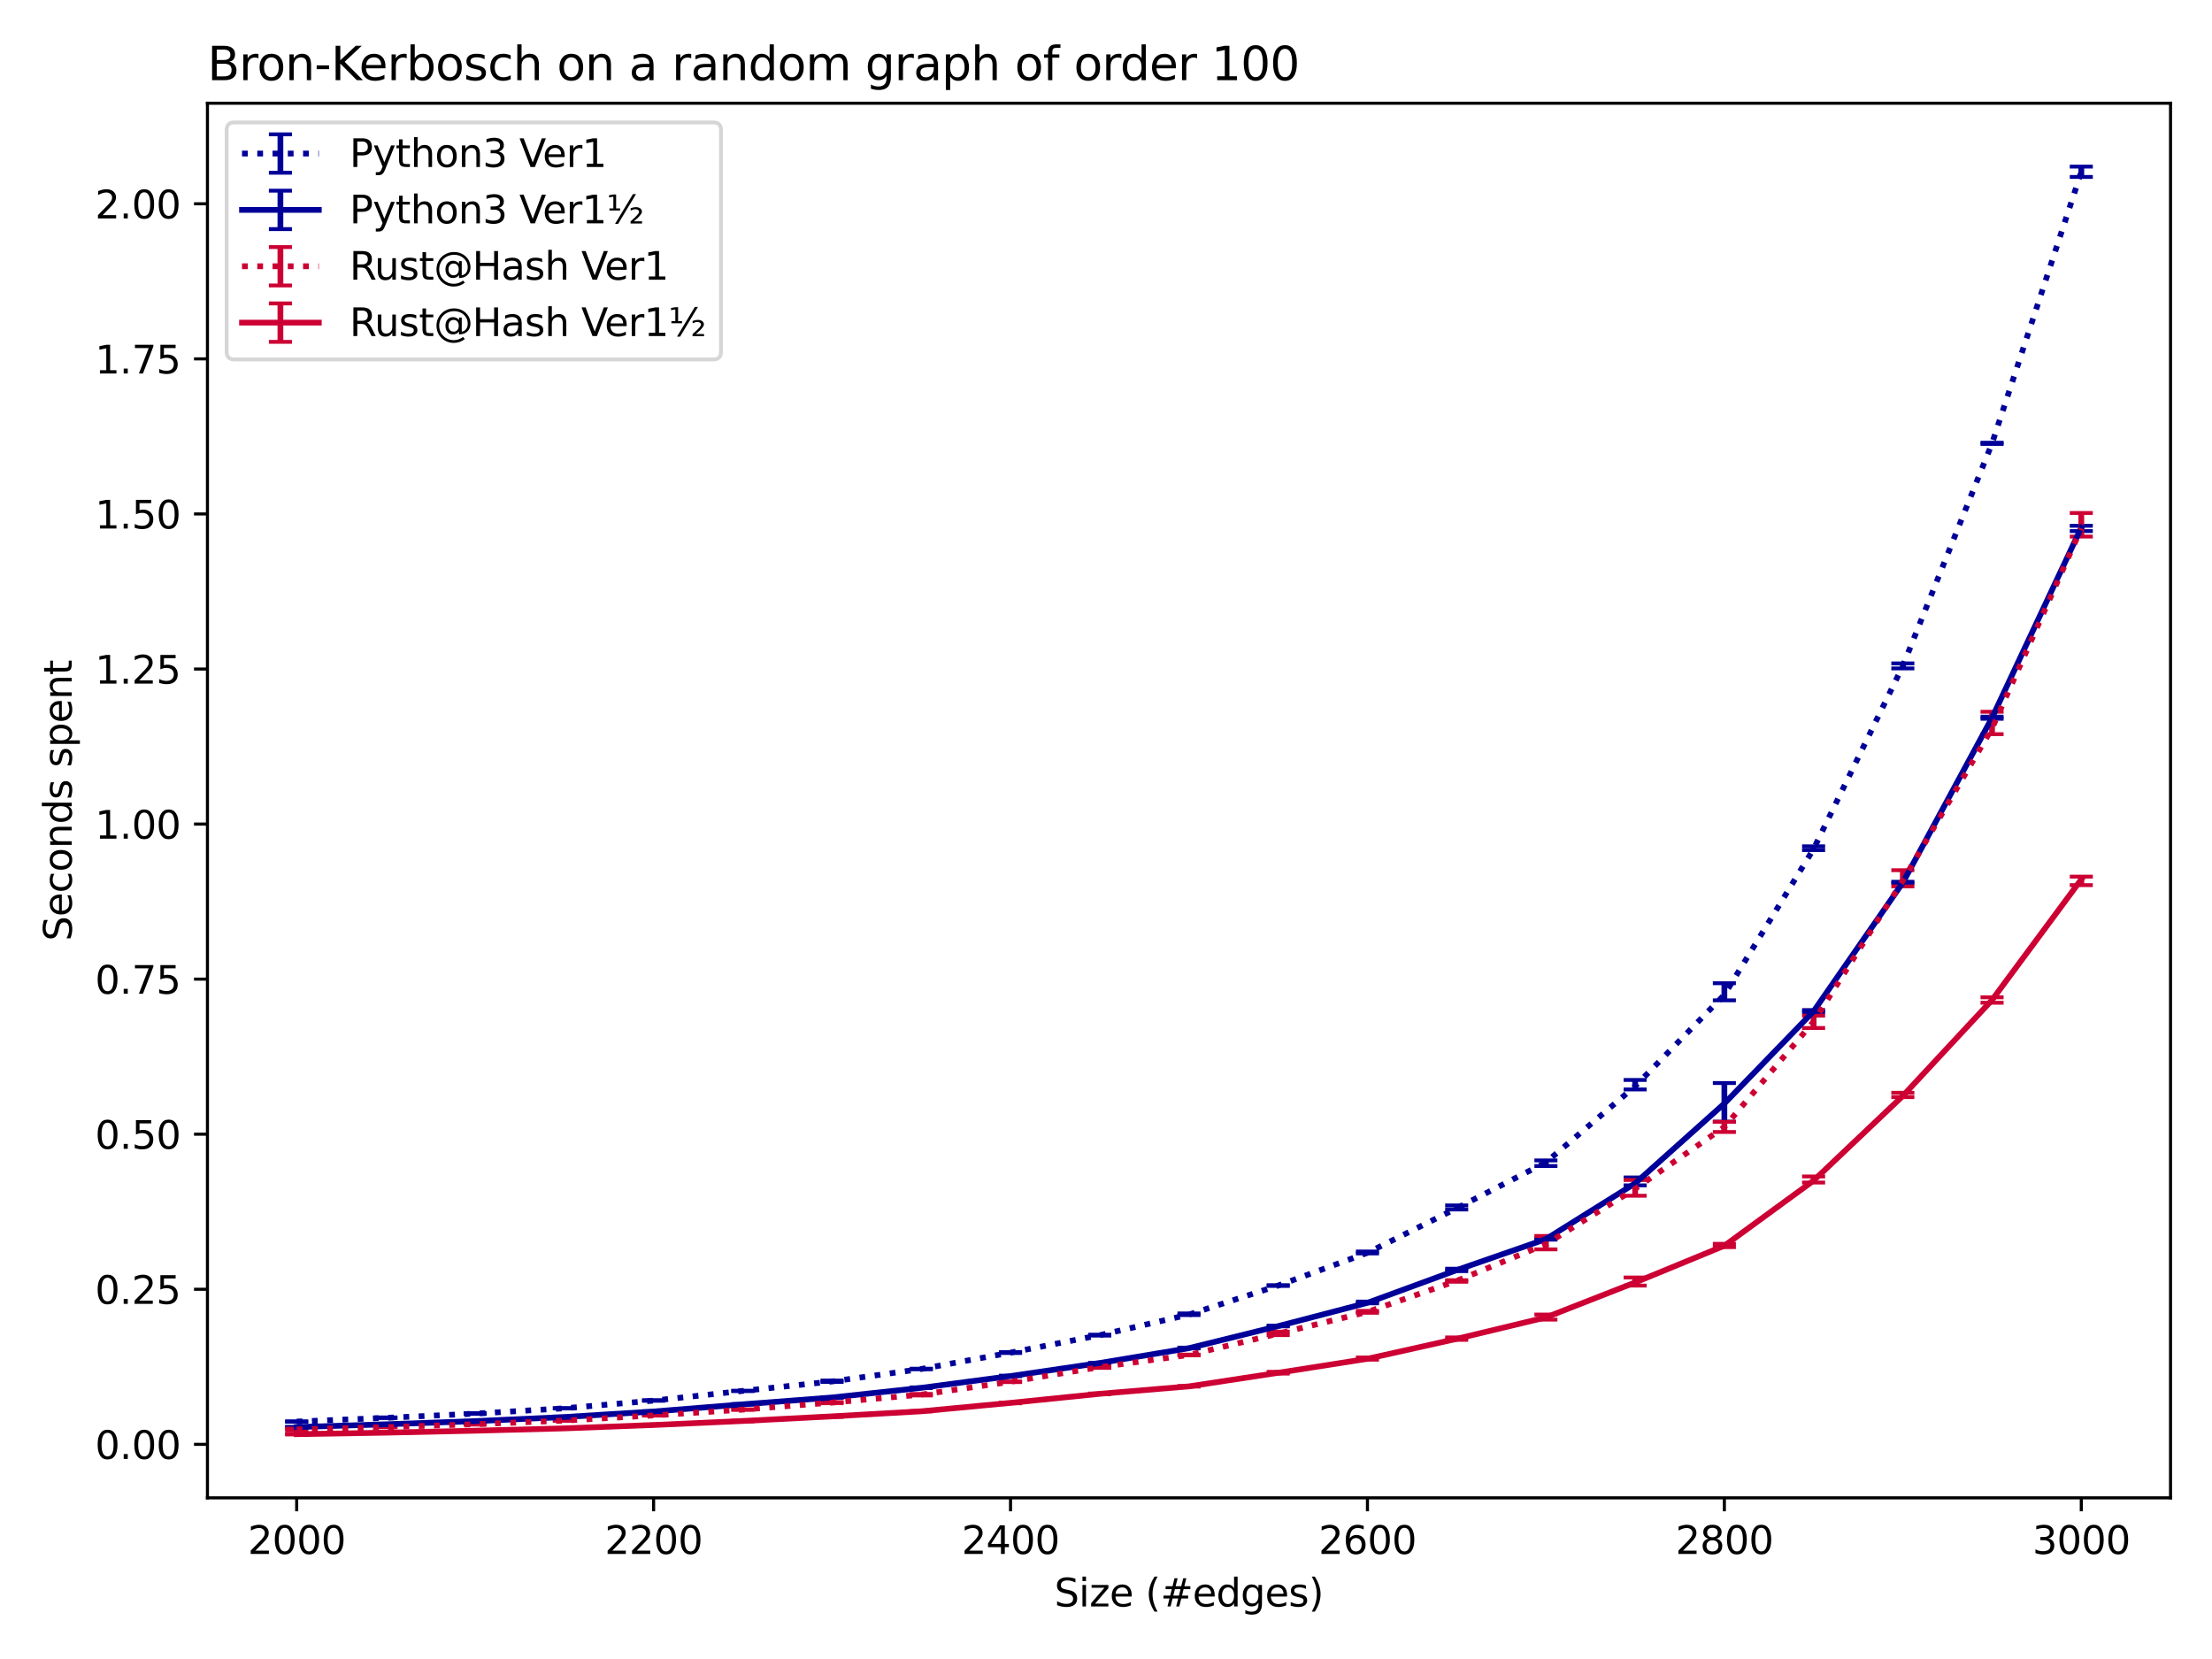 <?xml version="1.0" encoding="utf-8" standalone="no"?>
<!DOCTYPE svg PUBLIC "-//W3C//DTD SVG 1.1//EN"
  "http://www.w3.org/Graphics/SVG/1.1/DTD/svg11.dtd">
<svg xmlns:xlink="http://www.w3.org/1999/xlink" width="576pt" height="432pt" viewBox="0 0 576 432" xmlns="http://www.w3.org/2000/svg" version="1.1">
 <defs>
  <style type="text/css">*{stroke-linejoin: round; stroke-linecap: butt}</style>
 </defs>
 <g id="figure_1">
  <g id="patch_1">
   <path d="M 0 432 
L 576 432 
L 576 0 
L 0 0 
z
" style="fill: #ffffff"/>
  </g>
  <g id="axes_1">
   <g id="patch_2">
    <path d="M 54.02 390.04 
L 565.2 390.04 
L 565.2 26.88 
L 54.02 26.88 
z
" style="fill: #ffffff"/>
   </g>
   <g id="matplotlib.axis_1">
    <g id="xtick_1">
     <g id="line2d_1">
      <defs>
       <path id="mc74f61fcfc" d="M 0 0 
L 0 3.5 
" style="stroke: #000000; stroke-width: 0.8"/>
      </defs>
      <g>
       <use xlink:href="#mc74f61fcfc" x="77.255" y="390.04" style="stroke: #000000; stroke-width: 0.8"/>
      </g>
     </g>
     <g id="text_1">
      <!-- 2000 -->
      <g transform="translate(64.53 404.638)scale(0.1 -0.1)">
       <defs>
        <path id="DejaVuSans-32" d="M 1228 531 
L 3431 531 
L 3431 0 
L 469 0 
L 469 531 
Q 828 903 1448 1529 
Q 2069 2156 2228 2338 
Q 2531 2678 2651 2914 
Q 2772 3150 2772 3378 
Q 2772 3750 2511 3984 
Q 2250 4219 1831 4219 
Q 1534 4219 1204 4116 
Q 875 4013 500 3803 
L 500 4441 
Q 881 4594 1212 4672 
Q 1544 4750 1819 4750 
Q 2544 4750 2975 4387 
Q 3406 4025 3406 3419 
Q 3406 3131 3298 2873 
Q 3191 2616 2906 2266 
Q 2828 2175 2409 1742 
Q 1991 1309 1228 531 
z
" transform="scale(0.016)"/>
        <path id="DejaVuSans-30" d="M 2034 4250 
Q 1547 4250 1301 3770 
Q 1056 3291 1056 2328 
Q 1056 1369 1301 889 
Q 1547 409 2034 409 
Q 2525 409 2770 889 
Q 3016 1369 3016 2328 
Q 3016 3291 2770 3770 
Q 2525 4250 2034 4250 
z
M 2034 4750 
Q 2819 4750 3233 4129 
Q 3647 3509 3647 2328 
Q 3647 1150 3233 529 
Q 2819 -91 2034 -91 
Q 1250 -91 836 529 
Q 422 1150 422 2328 
Q 422 3509 836 4129 
Q 1250 4750 2034 4750 
z
" transform="scale(0.016)"/>
       </defs>
       <use xlink:href="#DejaVuSans-32"/>
       <use xlink:href="#DejaVuSans-30" x="63.623"/>
       <use xlink:href="#DejaVuSans-30" x="127.246"/>
       <use xlink:href="#DejaVuSans-30" x="190.869"/>
      </g>
     </g>
    </g>
    <g id="xtick_2">
     <g id="line2d_2">
      <g>
       <use xlink:href="#mc74f61fcfc" x="170.197" y="390.04" style="stroke: #000000; stroke-width: 0.8"/>
      </g>
     </g>
     <g id="text_2">
      <!-- 2200 -->
      <g transform="translate(157.472 404.638)scale(0.1 -0.1)">
       <use xlink:href="#DejaVuSans-32"/>
       <use xlink:href="#DejaVuSans-32" x="63.623"/>
       <use xlink:href="#DejaVuSans-30" x="127.246"/>
       <use xlink:href="#DejaVuSans-30" x="190.869"/>
      </g>
     </g>
    </g>
    <g id="xtick_3">
     <g id="line2d_3">
      <g>
       <use xlink:href="#mc74f61fcfc" x="263.139" y="390.04" style="stroke: #000000; stroke-width: 0.8"/>
      </g>
     </g>
     <g id="text_3">
      <!-- 2400 -->
      <g transform="translate(250.414 404.638)scale(0.1 -0.1)">
       <defs>
        <path id="DejaVuSans-34" d="M 2419 4116 
L 825 1625 
L 2419 1625 
L 2419 4116 
z
M 2253 4666 
L 3047 4666 
L 3047 1625 
L 3713 1625 
L 3713 1100 
L 3047 1100 
L 3047 0 
L 2419 0 
L 2419 1100 
L 313 1100 
L 313 1709 
L 2253 4666 
z
" transform="scale(0.016)"/>
       </defs>
       <use xlink:href="#DejaVuSans-32"/>
       <use xlink:href="#DejaVuSans-34" x="63.623"/>
       <use xlink:href="#DejaVuSans-30" x="127.246"/>
       <use xlink:href="#DejaVuSans-30" x="190.869"/>
      </g>
     </g>
    </g>
    <g id="xtick_4">
     <g id="line2d_4">
      <g>
       <use xlink:href="#mc74f61fcfc" x="356.081" y="390.04" style="stroke: #000000; stroke-width: 0.8"/>
      </g>
     </g>
     <g id="text_4">
      <!-- 2600 -->
      <g transform="translate(343.356 404.638)scale(0.1 -0.1)">
       <defs>
        <path id="DejaVuSans-36" d="M 2113 2584 
Q 1688 2584 1439 2293 
Q 1191 2003 1191 1497 
Q 1191 994 1439 701 
Q 1688 409 2113 409 
Q 2538 409 2786 701 
Q 3034 994 3034 1497 
Q 3034 2003 2786 2293 
Q 2538 2584 2113 2584 
z
M 3366 4563 
L 3366 3988 
Q 3128 4100 2886 4159 
Q 2644 4219 2406 4219 
Q 1781 4219 1451 3797 
Q 1122 3375 1075 2522 
Q 1259 2794 1537 2939 
Q 1816 3084 2150 3084 
Q 2853 3084 3261 2657 
Q 3669 2231 3669 1497 
Q 3669 778 3244 343 
Q 2819 -91 2113 -91 
Q 1303 -91 875 529 
Q 447 1150 447 2328 
Q 447 3434 972 4092 
Q 1497 4750 2381 4750 
Q 2619 4750 2861 4703 
Q 3103 4656 3366 4563 
z
" transform="scale(0.016)"/>
       </defs>
       <use xlink:href="#DejaVuSans-32"/>
       <use xlink:href="#DejaVuSans-36" x="63.623"/>
       <use xlink:href="#DejaVuSans-30" x="127.246"/>
       <use xlink:href="#DejaVuSans-30" x="190.869"/>
      </g>
     </g>
    </g>
    <g id="xtick_5">
     <g id="line2d_5">
      <g>
       <use xlink:href="#mc74f61fcfc" x="449.023" y="390.04" style="stroke: #000000; stroke-width: 0.8"/>
      </g>
     </g>
     <g id="text_5">
      <!-- 2800 -->
      <g transform="translate(436.298 404.638)scale(0.1 -0.1)">
       <defs>
        <path id="DejaVuSans-38" d="M 2034 2216 
Q 1584 2216 1326 1975 
Q 1069 1734 1069 1313 
Q 1069 891 1326 650 
Q 1584 409 2034 409 
Q 2484 409 2743 651 
Q 3003 894 3003 1313 
Q 3003 1734 2745 1975 
Q 2488 2216 2034 2216 
z
M 1403 2484 
Q 997 2584 770 2862 
Q 544 3141 544 3541 
Q 544 4100 942 4425 
Q 1341 4750 2034 4750 
Q 2731 4750 3128 4425 
Q 3525 4100 3525 3541 
Q 3525 3141 3298 2862 
Q 3072 2584 2669 2484 
Q 3125 2378 3379 2068 
Q 3634 1759 3634 1313 
Q 3634 634 3220 271 
Q 2806 -91 2034 -91 
Q 1263 -91 848 271 
Q 434 634 434 1313 
Q 434 1759 690 2068 
Q 947 2378 1403 2484 
z
M 1172 3481 
Q 1172 3119 1398 2916 
Q 1625 2713 2034 2713 
Q 2441 2713 2670 2916 
Q 2900 3119 2900 3481 
Q 2900 3844 2670 4047 
Q 2441 4250 2034 4250 
Q 1625 4250 1398 4047 
Q 1172 3844 1172 3481 
z
" transform="scale(0.016)"/>
       </defs>
       <use xlink:href="#DejaVuSans-32"/>
       <use xlink:href="#DejaVuSans-38" x="63.623"/>
       <use xlink:href="#DejaVuSans-30" x="127.246"/>
       <use xlink:href="#DejaVuSans-30" x="190.869"/>
      </g>
     </g>
    </g>
    <g id="xtick_6">
     <g id="line2d_6">
      <g>
       <use xlink:href="#mc74f61fcfc" x="541.965" y="390.04" style="stroke: #000000; stroke-width: 0.8"/>
      </g>
     </g>
     <g id="text_6">
      <!-- 3000 -->
      <g transform="translate(529.24 404.638)scale(0.1 -0.1)">
       <defs>
        <path id="DejaVuSans-33" d="M 2597 2516 
Q 3050 2419 3304 2112 
Q 3559 1806 3559 1356 
Q 3559 666 3084 287 
Q 2609 -91 1734 -91 
Q 1441 -91 1130 -33 
Q 819 25 488 141 
L 488 750 
Q 750 597 1062 519 
Q 1375 441 1716 441 
Q 2309 441 2620 675 
Q 2931 909 2931 1356 
Q 2931 1769 2642 2001 
Q 2353 2234 1838 2234 
L 1294 2234 
L 1294 2753 
L 1863 2753 
Q 2328 2753 2575 2939 
Q 2822 3125 2822 3475 
Q 2822 3834 2567 4026 
Q 2313 4219 1838 4219 
Q 1578 4219 1281 4162 
Q 984 4106 628 3988 
L 628 4550 
Q 988 4650 1302 4700 
Q 1616 4750 1894 4750 
Q 2613 4750 3031 4423 
Q 3450 4097 3450 3541 
Q 3450 3153 3228 2886 
Q 3006 2619 2597 2516 
z
" transform="scale(0.016)"/>
       </defs>
       <use xlink:href="#DejaVuSans-33"/>
       <use xlink:href="#DejaVuSans-30" x="63.623"/>
       <use xlink:href="#DejaVuSans-30" x="127.246"/>
       <use xlink:href="#DejaVuSans-30" x="190.869"/>
      </g>
     </g>
    </g>
    <g id="text_7">
     <!-- Size (#edges) -->
     <g transform="translate(274.559 418.317)scale(0.1 -0.1)">
      <defs>
       <path id="DejaVuSans-53" d="M 3425 4513 
L 3425 3897 
Q 3066 4069 2747 4153 
Q 2428 4238 2131 4238 
Q 1616 4238 1336 4038 
Q 1056 3838 1056 3469 
Q 1056 3159 1242 3001 
Q 1428 2844 1947 2747 
L 2328 2669 
Q 3034 2534 3370 2195 
Q 3706 1856 3706 1288 
Q 3706 609 3251 259 
Q 2797 -91 1919 -91 
Q 1588 -91 1214 -16 
Q 841 59 441 206 
L 441 856 
Q 825 641 1194 531 
Q 1563 422 1919 422 
Q 2459 422 2753 634 
Q 3047 847 3047 1241 
Q 3047 1584 2836 1778 
Q 2625 1972 2144 2069 
L 1759 2144 
Q 1053 2284 737 2584 
Q 422 2884 422 3419 
Q 422 4038 858 4394 
Q 1294 4750 2059 4750 
Q 2388 4750 2728 4690 
Q 3069 4631 3425 4513 
z
" transform="scale(0.016)"/>
       <path id="DejaVuSans-69" d="M 603 3500 
L 1178 3500 
L 1178 0 
L 603 0 
L 603 3500 
z
M 603 4863 
L 1178 4863 
L 1178 4134 
L 603 4134 
L 603 4863 
z
" transform="scale(0.016)"/>
       <path id="DejaVuSans-7a" d="M 353 3500 
L 3084 3500 
L 3084 2975 
L 922 459 
L 3084 459 
L 3084 0 
L 275 0 
L 275 525 
L 2438 3041 
L 353 3041 
L 353 3500 
z
" transform="scale(0.016)"/>
       <path id="DejaVuSans-65" d="M 3597 1894 
L 3597 1613 
L 953 1613 
Q 991 1019 1311 708 
Q 1631 397 2203 397 
Q 2534 397 2845 478 
Q 3156 559 3463 722 
L 3463 178 
Q 3153 47 2828 -22 
Q 2503 -91 2169 -91 
Q 1331 -91 842 396 
Q 353 884 353 1716 
Q 353 2575 817 3079 
Q 1281 3584 2069 3584 
Q 2775 3584 3186 3129 
Q 3597 2675 3597 1894 
z
M 3022 2063 
Q 3016 2534 2758 2815 
Q 2500 3097 2075 3097 
Q 1594 3097 1305 2825 
Q 1016 2553 972 2059 
L 3022 2063 
z
" transform="scale(0.016)"/>
       <path id="DejaVuSans-20" transform="scale(0.016)"/>
       <path id="DejaVuSans-28" d="M 1984 4856 
Q 1566 4138 1362 3434 
Q 1159 2731 1159 2009 
Q 1159 1288 1364 580 
Q 1569 -128 1984 -844 
L 1484 -844 
Q 1016 -109 783 600 
Q 550 1309 550 2009 
Q 550 2706 781 3412 
Q 1013 4119 1484 4856 
L 1984 4856 
z
" transform="scale(0.016)"/>
       <path id="DejaVuSans-23" d="M 3272 2816 
L 2363 2816 
L 2100 1772 
L 3016 1772 
L 3272 2816 
z
M 2803 4594 
L 2478 3297 
L 3391 3297 
L 3719 4594 
L 4219 4594 
L 3897 3297 
L 4872 3297 
L 4872 2816 
L 3775 2816 
L 3519 1772 
L 4513 1772 
L 4513 1294 
L 3397 1294 
L 3072 0 
L 2572 0 
L 2894 1294 
L 1978 1294 
L 1656 0 
L 1153 0 
L 1478 1294 
L 494 1294 
L 494 1772 
L 1594 1772 
L 1856 2816 
L 850 2816 
L 850 3297 
L 1978 3297 
L 2297 4594 
L 2803 4594 
z
" transform="scale(0.016)"/>
       <path id="DejaVuSans-64" d="M 2906 2969 
L 2906 4863 
L 3481 4863 
L 3481 0 
L 2906 0 
L 2906 525 
Q 2725 213 2448 61 
Q 2172 -91 1784 -91 
Q 1150 -91 751 415 
Q 353 922 353 1747 
Q 353 2572 751 3078 
Q 1150 3584 1784 3584 
Q 2172 3584 2448 3432 
Q 2725 3281 2906 2969 
z
M 947 1747 
Q 947 1113 1208 752 
Q 1469 391 1925 391 
Q 2381 391 2643 752 
Q 2906 1113 2906 1747 
Q 2906 2381 2643 2742 
Q 2381 3103 1925 3103 
Q 1469 3103 1208 2742 
Q 947 2381 947 1747 
z
" transform="scale(0.016)"/>
       <path id="DejaVuSans-67" d="M 2906 1791 
Q 2906 2416 2648 2759 
Q 2391 3103 1925 3103 
Q 1463 3103 1205 2759 
Q 947 2416 947 1791 
Q 947 1169 1205 825 
Q 1463 481 1925 481 
Q 2391 481 2648 825 
Q 2906 1169 2906 1791 
z
M 3481 434 
Q 3481 -459 3084 -895 
Q 2688 -1331 1869 -1331 
Q 1566 -1331 1297 -1286 
Q 1028 -1241 775 -1147 
L 775 -588 
Q 1028 -725 1275 -790 
Q 1522 -856 1778 -856 
Q 2344 -856 2625 -561 
Q 2906 -266 2906 331 
L 2906 616 
Q 2728 306 2450 153 
Q 2172 0 1784 0 
Q 1141 0 747 490 
Q 353 981 353 1791 
Q 353 2603 747 3093 
Q 1141 3584 1784 3584 
Q 2172 3584 2450 3431 
Q 2728 3278 2906 2969 
L 2906 3500 
L 3481 3500 
L 3481 434 
z
" transform="scale(0.016)"/>
       <path id="DejaVuSans-73" d="M 2834 3397 
L 2834 2853 
Q 2591 2978 2328 3040 
Q 2066 3103 1784 3103 
Q 1356 3103 1142 2972 
Q 928 2841 928 2578 
Q 928 2378 1081 2264 
Q 1234 2150 1697 2047 
L 1894 2003 
Q 2506 1872 2764 1633 
Q 3022 1394 3022 966 
Q 3022 478 2636 193 
Q 2250 -91 1575 -91 
Q 1294 -91 989 -36 
Q 684 19 347 128 
L 347 722 
Q 666 556 975 473 
Q 1284 391 1588 391 
Q 1994 391 2212 530 
Q 2431 669 2431 922 
Q 2431 1156 2273 1281 
Q 2116 1406 1581 1522 
L 1381 1569 
Q 847 1681 609 1914 
Q 372 2147 372 2553 
Q 372 3047 722 3315 
Q 1072 3584 1716 3584 
Q 2034 3584 2315 3537 
Q 2597 3491 2834 3397 
z
" transform="scale(0.016)"/>
       <path id="DejaVuSans-29" d="M 513 4856 
L 1013 4856 
Q 1481 4119 1714 3412 
Q 1947 2706 1947 2009 
Q 1947 1309 1714 600 
Q 1481 -109 1013 -844 
L 513 -844 
Q 928 -128 1133 580 
Q 1338 1288 1338 2009 
Q 1338 2731 1133 3434 
Q 928 4138 513 4856 
z
" transform="scale(0.016)"/>
      </defs>
      <use xlink:href="#DejaVuSans-53"/>
      <use xlink:href="#DejaVuSans-69" x="63.477"/>
      <use xlink:href="#DejaVuSans-7a" x="91.26"/>
      <use xlink:href="#DejaVuSans-65" x="143.75"/>
      <use xlink:href="#DejaVuSans-20" x="205.273"/>
      <use xlink:href="#DejaVuSans-28" x="237.061"/>
      <use xlink:href="#DejaVuSans-23" x="276.074"/>
      <use xlink:href="#DejaVuSans-65" x="359.863"/>
      <use xlink:href="#DejaVuSans-64" x="421.387"/>
      <use xlink:href="#DejaVuSans-67" x="484.863"/>
      <use xlink:href="#DejaVuSans-65" x="548.34"/>
      <use xlink:href="#DejaVuSans-73" x="609.863"/>
      <use xlink:href="#DejaVuSans-29" x="661.963"/>
     </g>
    </g>
   </g>
   <g id="matplotlib.axis_2">
    <g id="ytick_1">
     <g id="line2d_7">
      <defs>
       <path id="m7eb1c47a8f" d="M 0 0 
L -3.5 0 
" style="stroke: #000000; stroke-width: 0.8"/>
      </defs>
      <g>
       <use xlink:href="#m7eb1c47a8f" x="54.02" y="376.098" style="stroke: #000000; stroke-width: 0.8"/>
      </g>
     </g>
     <g id="text_8">
      <!-- 0.00 -->
      <g transform="translate(24.754 379.898)scale(0.1 -0.1)">
       <defs>
        <path id="DejaVuSans-2e" d="M 684 794 
L 1344 794 
L 1344 0 
L 684 0 
L 684 794 
z
" transform="scale(0.016)"/>
       </defs>
       <use xlink:href="#DejaVuSans-30"/>
       <use xlink:href="#DejaVuSans-2e" x="63.623"/>
       <use xlink:href="#DejaVuSans-30" x="95.41"/>
       <use xlink:href="#DejaVuSans-30" x="159.033"/>
      </g>
     </g>
    </g>
    <g id="ytick_2">
     <g id="line2d_8">
      <g>
       <use xlink:href="#m7eb1c47a8f" x="54.02" y="335.72" style="stroke: #000000; stroke-width: 0.8"/>
      </g>
     </g>
     <g id="text_9">
      <!-- 0.25 -->
      <g transform="translate(24.754 339.52)scale(0.1 -0.1)">
       <defs>
        <path id="DejaVuSans-35" d="M 691 4666 
L 3169 4666 
L 3169 4134 
L 1269 4134 
L 1269 2991 
Q 1406 3038 1543 3061 
Q 1681 3084 1819 3084 
Q 2600 3084 3056 2656 
Q 3513 2228 3513 1497 
Q 3513 744 3044 326 
Q 2575 -91 1722 -91 
Q 1428 -91 1123 -41 
Q 819 9 494 109 
L 494 744 
Q 775 591 1075 516 
Q 1375 441 1709 441 
Q 2250 441 2565 725 
Q 2881 1009 2881 1497 
Q 2881 1984 2565 2268 
Q 2250 2553 1709 2553 
Q 1456 2553 1204 2497 
Q 953 2441 691 2322 
L 691 4666 
z
" transform="scale(0.016)"/>
       </defs>
       <use xlink:href="#DejaVuSans-30"/>
       <use xlink:href="#DejaVuSans-2e" x="63.623"/>
       <use xlink:href="#DejaVuSans-32" x="95.41"/>
       <use xlink:href="#DejaVuSans-35" x="159.033"/>
      </g>
     </g>
    </g>
    <g id="ytick_3">
     <g id="line2d_9">
      <g>
       <use xlink:href="#m7eb1c47a8f" x="54.02" y="295.342" style="stroke: #000000; stroke-width: 0.8"/>
      </g>
     </g>
     <g id="text_10">
      <!-- 0.50 -->
      <g transform="translate(24.754 299.142)scale(0.1 -0.1)">
       <use xlink:href="#DejaVuSans-30"/>
       <use xlink:href="#DejaVuSans-2e" x="63.623"/>
       <use xlink:href="#DejaVuSans-35" x="95.41"/>
       <use xlink:href="#DejaVuSans-30" x="159.033"/>
      </g>
     </g>
    </g>
    <g id="ytick_4">
     <g id="line2d_10">
      <g>
       <use xlink:href="#m7eb1c47a8f" x="54.02" y="254.965" style="stroke: #000000; stroke-width: 0.8"/>
      </g>
     </g>
     <g id="text_11">
      <!-- 0.75 -->
      <g transform="translate(24.754 258.764)scale(0.1 -0.1)">
       <defs>
        <path id="DejaVuSans-37" d="M 525 4666 
L 3525 4666 
L 3525 4397 
L 1831 0 
L 1172 0 
L 2766 4134 
L 525 4134 
L 525 4666 
z
" transform="scale(0.016)"/>
       </defs>
       <use xlink:href="#DejaVuSans-30"/>
       <use xlink:href="#DejaVuSans-2e" x="63.623"/>
       <use xlink:href="#DejaVuSans-37" x="95.41"/>
       <use xlink:href="#DejaVuSans-35" x="159.033"/>
      </g>
     </g>
    </g>
    <g id="ytick_5">
     <g id="line2d_11">
      <g>
       <use xlink:href="#m7eb1c47a8f" x="54.02" y="214.587" style="stroke: #000000; stroke-width: 0.8"/>
      </g>
     </g>
     <g id="text_12">
      <!-- 1.00 -->
      <g transform="translate(24.754 218.386)scale(0.1 -0.1)">
       <defs>
        <path id="DejaVuSans-31" d="M 794 531 
L 1825 531 
L 1825 4091 
L 703 3866 
L 703 4441 
L 1819 4666 
L 2450 4666 
L 2450 531 
L 3481 531 
L 3481 0 
L 794 0 
L 794 531 
z
" transform="scale(0.016)"/>
       </defs>
       <use xlink:href="#DejaVuSans-31"/>
       <use xlink:href="#DejaVuSans-2e" x="63.623"/>
       <use xlink:href="#DejaVuSans-30" x="95.41"/>
       <use xlink:href="#DejaVuSans-30" x="159.033"/>
      </g>
     </g>
    </g>
    <g id="ytick_6">
     <g id="line2d_12">
      <g>
       <use xlink:href="#m7eb1c47a8f" x="54.02" y="174.209" style="stroke: #000000; stroke-width: 0.8"/>
      </g>
     </g>
     <g id="text_13">
      <!-- 1.25 -->
      <g transform="translate(24.754 178.008)scale(0.1 -0.1)">
       <use xlink:href="#DejaVuSans-31"/>
       <use xlink:href="#DejaVuSans-2e" x="63.623"/>
       <use xlink:href="#DejaVuSans-32" x="95.41"/>
       <use xlink:href="#DejaVuSans-35" x="159.033"/>
      </g>
     </g>
    </g>
    <g id="ytick_7">
     <g id="line2d_13">
      <g>
       <use xlink:href="#m7eb1c47a8f" x="54.02" y="133.831" style="stroke: #000000; stroke-width: 0.8"/>
      </g>
     </g>
     <g id="text_14">
      <!-- 1.50 -->
      <g transform="translate(24.754 137.63)scale(0.1 -0.1)">
       <use xlink:href="#DejaVuSans-31"/>
       <use xlink:href="#DejaVuSans-2e" x="63.623"/>
       <use xlink:href="#DejaVuSans-35" x="95.41"/>
       <use xlink:href="#DejaVuSans-30" x="159.033"/>
      </g>
     </g>
    </g>
    <g id="ytick_8">
     <g id="line2d_14">
      <g>
       <use xlink:href="#m7eb1c47a8f" x="54.02" y="93.453" style="stroke: #000000; stroke-width: 0.8"/>
      </g>
     </g>
     <g id="text_15">
      <!-- 1.75 -->
      <g transform="translate(24.754 97.252)scale(0.1 -0.1)">
       <use xlink:href="#DejaVuSans-31"/>
       <use xlink:href="#DejaVuSans-2e" x="63.623"/>
       <use xlink:href="#DejaVuSans-37" x="95.41"/>
       <use xlink:href="#DejaVuSans-35" x="159.033"/>
      </g>
     </g>
    </g>
    <g id="ytick_9">
     <g id="line2d_15">
      <g>
       <use xlink:href="#m7eb1c47a8f" x="54.02" y="53.075" style="stroke: #000000; stroke-width: 0.8"/>
      </g>
     </g>
     <g id="text_16">
      <!-- 2.00 -->
      <g transform="translate(24.754 56.874)scale(0.1 -0.1)">
       <use xlink:href="#DejaVuSans-32"/>
       <use xlink:href="#DejaVuSans-2e" x="63.623"/>
       <use xlink:href="#DejaVuSans-30" x="95.41"/>
       <use xlink:href="#DejaVuSans-30" x="159.033"/>
      </g>
     </g>
    </g>
    <g id="text_17">
     <!-- Seconds spent -->
     <g transform="translate(18.675 245.04)rotate(-90)scale(0.1 -0.1)">
      <defs>
       <path id="DejaVuSans-63" d="M 3122 3366 
L 3122 2828 
Q 2878 2963 2633 3030 
Q 2388 3097 2138 3097 
Q 1578 3097 1268 2742 
Q 959 2388 959 1747 
Q 959 1106 1268 751 
Q 1578 397 2138 397 
Q 2388 397 2633 464 
Q 2878 531 3122 666 
L 3122 134 
Q 2881 22 2623 -34 
Q 2366 -91 2075 -91 
Q 1284 -91 818 406 
Q 353 903 353 1747 
Q 353 2603 823 3093 
Q 1294 3584 2113 3584 
Q 2378 3584 2631 3529 
Q 2884 3475 3122 3366 
z
" transform="scale(0.016)"/>
       <path id="DejaVuSans-6f" d="M 1959 3097 
Q 1497 3097 1228 2736 
Q 959 2375 959 1747 
Q 959 1119 1226 758 
Q 1494 397 1959 397 
Q 2419 397 2687 759 
Q 2956 1122 2956 1747 
Q 2956 2369 2687 2733 
Q 2419 3097 1959 3097 
z
M 1959 3584 
Q 2709 3584 3137 3096 
Q 3566 2609 3566 1747 
Q 3566 888 3137 398 
Q 2709 -91 1959 -91 
Q 1206 -91 779 398 
Q 353 888 353 1747 
Q 353 2609 779 3096 
Q 1206 3584 1959 3584 
z
" transform="scale(0.016)"/>
       <path id="DejaVuSans-6e" d="M 3513 2113 
L 3513 0 
L 2938 0 
L 2938 2094 
Q 2938 2591 2744 2837 
Q 2550 3084 2163 3084 
Q 1697 3084 1428 2787 
Q 1159 2491 1159 1978 
L 1159 0 
L 581 0 
L 581 3500 
L 1159 3500 
L 1159 2956 
Q 1366 3272 1645 3428 
Q 1925 3584 2291 3584 
Q 2894 3584 3203 3211 
Q 3513 2838 3513 2113 
z
" transform="scale(0.016)"/>
       <path id="DejaVuSans-70" d="M 1159 525 
L 1159 -1331 
L 581 -1331 
L 581 3500 
L 1159 3500 
L 1159 2969 
Q 1341 3281 1617 3432 
Q 1894 3584 2278 3584 
Q 2916 3584 3314 3078 
Q 3713 2572 3713 1747 
Q 3713 922 3314 415 
Q 2916 -91 2278 -91 
Q 1894 -91 1617 61 
Q 1341 213 1159 525 
z
M 3116 1747 
Q 3116 2381 2855 2742 
Q 2594 3103 2138 3103 
Q 1681 3103 1420 2742 
Q 1159 2381 1159 1747 
Q 1159 1113 1420 752 
Q 1681 391 2138 391 
Q 2594 391 2855 752 
Q 3116 1113 3116 1747 
z
" transform="scale(0.016)"/>
       <path id="DejaVuSans-74" d="M 1172 4494 
L 1172 3500 
L 2356 3500 
L 2356 3053 
L 1172 3053 
L 1172 1153 
Q 1172 725 1289 603 
Q 1406 481 1766 481 
L 2356 481 
L 2356 0 
L 1766 0 
Q 1100 0 847 248 
Q 594 497 594 1153 
L 594 3053 
L 172 3053 
L 172 3500 
L 594 3500 
L 594 4494 
L 1172 4494 
z
" transform="scale(0.016)"/>
      </defs>
      <use xlink:href="#DejaVuSans-53"/>
      <use xlink:href="#DejaVuSans-65" x="63.477"/>
      <use xlink:href="#DejaVuSans-63" x="125"/>
      <use xlink:href="#DejaVuSans-6f" x="179.98"/>
      <use xlink:href="#DejaVuSans-6e" x="241.162"/>
      <use xlink:href="#DejaVuSans-64" x="304.541"/>
      <use xlink:href="#DejaVuSans-73" x="368.018"/>
      <use xlink:href="#DejaVuSans-20" x="420.117"/>
      <use xlink:href="#DejaVuSans-73" x="451.904"/>
      <use xlink:href="#DejaVuSans-70" x="504.004"/>
      <use xlink:href="#DejaVuSans-65" x="567.48"/>
      <use xlink:href="#DejaVuSans-6e" x="629.004"/>
      <use xlink:href="#DejaVuSans-74" x="692.383"/>
     </g>
    </g>
   </g>
   <g id="LineCollection_1">
    <path d="M 77.255 370.21 
L 77.255 370.122 
" clip-path="url(#pa6ebc073c4)" style="fill: none; stroke: #000099; stroke-width: 1.5"/>
    <path d="M 100.491 369.264 
L 100.491 369.1 
" clip-path="url(#pa6ebc073c4)" style="fill: none; stroke: #000099; stroke-width: 1.5"/>
    <path d="M 123.726 368.152 
L 123.726 367.986 
" clip-path="url(#pa6ebc073c4)" style="fill: none; stroke: #000099; stroke-width: 1.5"/>
    <path d="M 146.962 366.757 
L 146.962 366.671 
" clip-path="url(#pa6ebc073c4)" style="fill: none; stroke: #000099; stroke-width: 1.5"/>
    <path d="M 170.197 364.76 
L 170.197 364.595 
" clip-path="url(#pa6ebc073c4)" style="fill: none; stroke: #000099; stroke-width: 1.5"/>
    <path d="M 193.433 362.239 
L 193.433 362.138 
" clip-path="url(#pa6ebc073c4)" style="fill: none; stroke: #000099; stroke-width: 1.5"/>
    <path d="M 216.668 359.839 
L 216.668 359.491 
" clip-path="url(#pa6ebc073c4)" style="fill: none; stroke: #000099; stroke-width: 1.5"/>
    <path d="M 239.904 356.551 
L 239.904 356.403 
" clip-path="url(#pa6ebc073c4)" style="fill: none; stroke: #000099; stroke-width: 1.5"/>
    <path d="M 263.139 352.313 
L 263.139 352.086 
" clip-path="url(#pa6ebc073c4)" style="fill: none; stroke: #000099; stroke-width: 1.5"/>
    <path d="M 286.375 347.785 
L 286.375 347.549 
" clip-path="url(#pa6ebc073c4)" style="fill: none; stroke: #000099; stroke-width: 1.5"/>
    <path d="M 309.61 342.448 
L 309.61 342.007 
" clip-path="url(#pa6ebc073c4)" style="fill: none; stroke: #000099; stroke-width: 1.5"/>
    <path d="M 332.845 334.859 
L 332.845 334.653 
" clip-path="url(#pa6ebc073c4)" style="fill: none; stroke: #000099; stroke-width: 1.5"/>
    <path d="M 356.081 326.397 
L 356.081 325.889 
" clip-path="url(#pa6ebc073c4)" style="fill: none; stroke: #000099; stroke-width: 1.5"/>
    <path d="M 379.316 314.952 
L 379.316 313.883 
" clip-path="url(#pa6ebc073c4)" style="fill: none; stroke: #000099; stroke-width: 1.5"/>
    <path d="M 402.552 303.626 
L 402.552 302.167 
" clip-path="url(#pa6ebc073c4)" style="fill: none; stroke: #000099; stroke-width: 1.5"/>
    <path d="M 425.787 283.695 
L 425.787 281.224 
" clip-path="url(#pa6ebc073c4)" style="fill: none; stroke: #000099; stroke-width: 1.5"/>
    <path d="M 449.023 260.487 
L 449.023 256.029 
" clip-path="url(#pa6ebc073c4)" style="fill: none; stroke: #000099; stroke-width: 1.5"/>
    <path d="M 472.258 221.38 
L 472.258 220.386 
" clip-path="url(#pa6ebc073c4)" style="fill: none; stroke: #000099; stroke-width: 1.5"/>
    <path d="M 495.494 174.054 
L 495.494 172.742 
" clip-path="url(#pa6ebc073c4)" style="fill: none; stroke: #000099; stroke-width: 1.5"/>
    <path d="M 518.729 115.599 
L 518.729 115.29 
" clip-path="url(#pa6ebc073c4)" style="fill: none; stroke: #000099; stroke-width: 1.5"/>
    <path d="M 541.965 46.069 
L 541.965 43.387 
" clip-path="url(#pa6ebc073c4)" style="fill: none; stroke: #000099; stroke-width: 1.5"/>
   </g>
   <g id="line2d_16">
    <defs>
     <path id="ma91f551ce1" d="M 3 0 
L -3 -0 
" style="stroke: #000099"/>
    </defs>
    <g clip-path="url(#pa6ebc073c4)">
     <use xlink:href="#ma91f551ce1" x="77.255" y="370.21" style="fill: #000099; stroke: #000099"/>
     <use xlink:href="#ma91f551ce1" x="100.491" y="369.264" style="fill: #000099; stroke: #000099"/>
     <use xlink:href="#ma91f551ce1" x="123.726" y="368.152" style="fill: #000099; stroke: #000099"/>
     <use xlink:href="#ma91f551ce1" x="146.962" y="366.757" style="fill: #000099; stroke: #000099"/>
     <use xlink:href="#ma91f551ce1" x="170.197" y="364.76" style="fill: #000099; stroke: #000099"/>
     <use xlink:href="#ma91f551ce1" x="193.433" y="362.239" style="fill: #000099; stroke: #000099"/>
     <use xlink:href="#ma91f551ce1" x="216.668" y="359.839" style="fill: #000099; stroke: #000099"/>
     <use xlink:href="#ma91f551ce1" x="239.904" y="356.551" style="fill: #000099; stroke: #000099"/>
     <use xlink:href="#ma91f551ce1" x="263.139" y="352.313" style="fill: #000099; stroke: #000099"/>
     <use xlink:href="#ma91f551ce1" x="286.375" y="347.785" style="fill: #000099; stroke: #000099"/>
     <use xlink:href="#ma91f551ce1" x="309.61" y="342.448" style="fill: #000099; stroke: #000099"/>
     <use xlink:href="#ma91f551ce1" x="332.845" y="334.859" style="fill: #000099; stroke: #000099"/>
     <use xlink:href="#ma91f551ce1" x="356.081" y="326.397" style="fill: #000099; stroke: #000099"/>
     <use xlink:href="#ma91f551ce1" x="379.316" y="314.952" style="fill: #000099; stroke: #000099"/>
     <use xlink:href="#ma91f551ce1" x="402.552" y="303.626" style="fill: #000099; stroke: #000099"/>
     <use xlink:href="#ma91f551ce1" x="425.787" y="283.695" style="fill: #000099; stroke: #000099"/>
     <use xlink:href="#ma91f551ce1" x="449.023" y="260.487" style="fill: #000099; stroke: #000099"/>
     <use xlink:href="#ma91f551ce1" x="472.258" y="221.38" style="fill: #000099; stroke: #000099"/>
     <use xlink:href="#ma91f551ce1" x="495.494" y="174.054" style="fill: #000099; stroke: #000099"/>
     <use xlink:href="#ma91f551ce1" x="518.729" y="115.599" style="fill: #000099; stroke: #000099"/>
     <use xlink:href="#ma91f551ce1" x="541.965" y="46.069" style="fill: #000099; stroke: #000099"/>
    </g>
   </g>
   <g id="line2d_17">
    <g clip-path="url(#pa6ebc073c4)">
     <use xlink:href="#ma91f551ce1" x="77.255" y="370.122" style="fill: #000099; stroke: #000099"/>
     <use xlink:href="#ma91f551ce1" x="100.491" y="369.1" style="fill: #000099; stroke: #000099"/>
     <use xlink:href="#ma91f551ce1" x="123.726" y="367.986" style="fill: #000099; stroke: #000099"/>
     <use xlink:href="#ma91f551ce1" x="146.962" y="366.671" style="fill: #000099; stroke: #000099"/>
     <use xlink:href="#ma91f551ce1" x="170.197" y="364.595" style="fill: #000099; stroke: #000099"/>
     <use xlink:href="#ma91f551ce1" x="193.433" y="362.138" style="fill: #000099; stroke: #000099"/>
     <use xlink:href="#ma91f551ce1" x="216.668" y="359.491" style="fill: #000099; stroke: #000099"/>
     <use xlink:href="#ma91f551ce1" x="239.904" y="356.403" style="fill: #000099; stroke: #000099"/>
     <use xlink:href="#ma91f551ce1" x="263.139" y="352.086" style="fill: #000099; stroke: #000099"/>
     <use xlink:href="#ma91f551ce1" x="286.375" y="347.549" style="fill: #000099; stroke: #000099"/>
     <use xlink:href="#ma91f551ce1" x="309.61" y="342.007" style="fill: #000099; stroke: #000099"/>
     <use xlink:href="#ma91f551ce1" x="332.845" y="334.653" style="fill: #000099; stroke: #000099"/>
     <use xlink:href="#ma91f551ce1" x="356.081" y="325.889" style="fill: #000099; stroke: #000099"/>
     <use xlink:href="#ma91f551ce1" x="379.316" y="313.883" style="fill: #000099; stroke: #000099"/>
     <use xlink:href="#ma91f551ce1" x="402.552" y="302.167" style="fill: #000099; stroke: #000099"/>
     <use xlink:href="#ma91f551ce1" x="425.787" y="281.224" style="fill: #000099; stroke: #000099"/>
     <use xlink:href="#ma91f551ce1" x="449.023" y="256.029" style="fill: #000099; stroke: #000099"/>
     <use xlink:href="#ma91f551ce1" x="472.258" y="220.386" style="fill: #000099; stroke: #000099"/>
     <use xlink:href="#ma91f551ce1" x="495.494" y="172.742" style="fill: #000099; stroke: #000099"/>
     <use xlink:href="#ma91f551ce1" x="518.729" y="115.29" style="fill: #000099; stroke: #000099"/>
     <use xlink:href="#ma91f551ce1" x="541.965" y="43.387" style="fill: #000099; stroke: #000099"/>
    </g>
   </g>
   <g id="LineCollection_2">
    <path d="M 77.255 371.636 
L 77.255 371.569 
" clip-path="url(#pa6ebc073c4)" style="fill: none; stroke: #000099; stroke-width: 1.5"/>
    <path d="M 100.491 370.909 
L 100.491 370.802 
" clip-path="url(#pa6ebc073c4)" style="fill: none; stroke: #000099; stroke-width: 1.5"/>
    <path d="M 123.726 370.091 
L 123.726 369.994 
" clip-path="url(#pa6ebc073c4)" style="fill: none; stroke: #000099; stroke-width: 1.5"/>
    <path d="M 146.962 369.031 
L 146.962 368.893 
" clip-path="url(#pa6ebc073c4)" style="fill: none; stroke: #000099; stroke-width: 1.5"/>
    <path d="M 170.197 367.592 
L 170.197 367.486 
" clip-path="url(#pa6ebc073c4)" style="fill: none; stroke: #000099; stroke-width: 1.5"/>
    <path d="M 193.433 365.73 
L 193.433 365.608 
" clip-path="url(#pa6ebc073c4)" style="fill: none; stroke: #000099; stroke-width: 1.5"/>
    <path d="M 216.668 363.94 
L 216.668 363.854 
" clip-path="url(#pa6ebc073c4)" style="fill: none; stroke: #000099; stroke-width: 1.5"/>
    <path d="M 239.904 361.464 
L 239.904 361.28 
" clip-path="url(#pa6ebc073c4)" style="fill: none; stroke: #000099; stroke-width: 1.5"/>
    <path d="M 263.139 358.374 
L 263.139 358.214 
" clip-path="url(#pa6ebc073c4)" style="fill: none; stroke: #000099; stroke-width: 1.5"/>
    <path d="M 286.375 354.969 
L 286.375 354.861 
" clip-path="url(#pa6ebc073c4)" style="fill: none; stroke: #000099; stroke-width: 1.5"/>
    <path d="M 309.61 351.128 
L 309.61 350.916 
" clip-path="url(#pa6ebc073c4)" style="fill: none; stroke: #000099; stroke-width: 1.5"/>
    <path d="M 332.845 345.37 
L 332.845 345.188 
" clip-path="url(#pa6ebc073c4)" style="fill: none; stroke: #000099; stroke-width: 1.5"/>
    <path d="M 356.081 339.378 
L 356.081 338.933 
" clip-path="url(#pa6ebc073c4)" style="fill: none; stroke: #000099; stroke-width: 1.5"/>
    <path d="M 379.316 331.004 
L 379.316 330.371 
" clip-path="url(#pa6ebc073c4)" style="fill: none; stroke: #000099; stroke-width: 1.5"/>
    <path d="M 402.552 322.794 
L 402.552 322.432 
" clip-path="url(#pa6ebc073c4)" style="fill: none; stroke: #000099; stroke-width: 1.5"/>
    <path d="M 425.787 308.662 
L 425.787 306.614 
" clip-path="url(#pa6ebc073c4)" style="fill: none; stroke: #000099; stroke-width: 1.5"/>
    <path d="M 449.023 292.098 
L 449.023 282.016 
" clip-path="url(#pa6ebc073c4)" style="fill: none; stroke: #000099; stroke-width: 1.5"/>
    <path d="M 472.258 263.606 
L 472.258 263.018 
" clip-path="url(#pa6ebc073c4)" style="fill: none; stroke: #000099; stroke-width: 1.5"/>
    <path d="M 495.494 229.97 
L 495.494 229.614 
" clip-path="url(#pa6ebc073c4)" style="fill: none; stroke: #000099; stroke-width: 1.5"/>
    <path d="M 518.729 187.174 
L 518.729 186.611 
" clip-path="url(#pa6ebc073c4)" style="fill: none; stroke: #000099; stroke-width: 1.5"/>
    <path d="M 541.965 138.292 
L 541.965 136.905 
" clip-path="url(#pa6ebc073c4)" style="fill: none; stroke: #000099; stroke-width: 1.5"/>
   </g>
   <g id="line2d_18">
    <g clip-path="url(#pa6ebc073c4)">
     <use xlink:href="#ma91f551ce1" x="77.255" y="371.636" style="fill: #000099; stroke: #000099"/>
     <use xlink:href="#ma91f551ce1" x="100.491" y="370.909" style="fill: #000099; stroke: #000099"/>
     <use xlink:href="#ma91f551ce1" x="123.726" y="370.091" style="fill: #000099; stroke: #000099"/>
     <use xlink:href="#ma91f551ce1" x="146.962" y="369.031" style="fill: #000099; stroke: #000099"/>
     <use xlink:href="#ma91f551ce1" x="170.197" y="367.592" style="fill: #000099; stroke: #000099"/>
     <use xlink:href="#ma91f551ce1" x="193.433" y="365.73" style="fill: #000099; stroke: #000099"/>
     <use xlink:href="#ma91f551ce1" x="216.668" y="363.94" style="fill: #000099; stroke: #000099"/>
     <use xlink:href="#ma91f551ce1" x="239.904" y="361.464" style="fill: #000099; stroke: #000099"/>
     <use xlink:href="#ma91f551ce1" x="263.139" y="358.374" style="fill: #000099; stroke: #000099"/>
     <use xlink:href="#ma91f551ce1" x="286.375" y="354.969" style="fill: #000099; stroke: #000099"/>
     <use xlink:href="#ma91f551ce1" x="309.61" y="351.128" style="fill: #000099; stroke: #000099"/>
     <use xlink:href="#ma91f551ce1" x="332.845" y="345.37" style="fill: #000099; stroke: #000099"/>
     <use xlink:href="#ma91f551ce1" x="356.081" y="339.378" style="fill: #000099; stroke: #000099"/>
     <use xlink:href="#ma91f551ce1" x="379.316" y="331.004" style="fill: #000099; stroke: #000099"/>
     <use xlink:href="#ma91f551ce1" x="402.552" y="322.794" style="fill: #000099; stroke: #000099"/>
     <use xlink:href="#ma91f551ce1" x="425.787" y="308.662" style="fill: #000099; stroke: #000099"/>
     <use xlink:href="#ma91f551ce1" x="449.023" y="292.098" style="fill: #000099; stroke: #000099"/>
     <use xlink:href="#ma91f551ce1" x="472.258" y="263.606" style="fill: #000099; stroke: #000099"/>
     <use xlink:href="#ma91f551ce1" x="495.494" y="229.97" style="fill: #000099; stroke: #000099"/>
     <use xlink:href="#ma91f551ce1" x="518.729" y="187.174" style="fill: #000099; stroke: #000099"/>
     <use xlink:href="#ma91f551ce1" x="541.965" y="138.292" style="fill: #000099; stroke: #000099"/>
    </g>
   </g>
   <g id="line2d_19">
    <g clip-path="url(#pa6ebc073c4)">
     <use xlink:href="#ma91f551ce1" x="77.255" y="371.569" style="fill: #000099; stroke: #000099"/>
     <use xlink:href="#ma91f551ce1" x="100.491" y="370.802" style="fill: #000099; stroke: #000099"/>
     <use xlink:href="#ma91f551ce1" x="123.726" y="369.994" style="fill: #000099; stroke: #000099"/>
     <use xlink:href="#ma91f551ce1" x="146.962" y="368.893" style="fill: #000099; stroke: #000099"/>
     <use xlink:href="#ma91f551ce1" x="170.197" y="367.486" style="fill: #000099; stroke: #000099"/>
     <use xlink:href="#ma91f551ce1" x="193.433" y="365.608" style="fill: #000099; stroke: #000099"/>
     <use xlink:href="#ma91f551ce1" x="216.668" y="363.854" style="fill: #000099; stroke: #000099"/>
     <use xlink:href="#ma91f551ce1" x="239.904" y="361.28" style="fill: #000099; stroke: #000099"/>
     <use xlink:href="#ma91f551ce1" x="263.139" y="358.214" style="fill: #000099; stroke: #000099"/>
     <use xlink:href="#ma91f551ce1" x="286.375" y="354.861" style="fill: #000099; stroke: #000099"/>
     <use xlink:href="#ma91f551ce1" x="309.61" y="350.916" style="fill: #000099; stroke: #000099"/>
     <use xlink:href="#ma91f551ce1" x="332.845" y="345.188" style="fill: #000099; stroke: #000099"/>
     <use xlink:href="#ma91f551ce1" x="356.081" y="338.933" style="fill: #000099; stroke: #000099"/>
     <use xlink:href="#ma91f551ce1" x="379.316" y="330.371" style="fill: #000099; stroke: #000099"/>
     <use xlink:href="#ma91f551ce1" x="402.552" y="322.432" style="fill: #000099; stroke: #000099"/>
     <use xlink:href="#ma91f551ce1" x="425.787" y="306.614" style="fill: #000099; stroke: #000099"/>
     <use xlink:href="#ma91f551ce1" x="449.023" y="282.016" style="fill: #000099; stroke: #000099"/>
     <use xlink:href="#ma91f551ce1" x="472.258" y="263.018" style="fill: #000099; stroke: #000099"/>
     <use xlink:href="#ma91f551ce1" x="495.494" y="229.614" style="fill: #000099; stroke: #000099"/>
     <use xlink:href="#ma91f551ce1" x="518.729" y="186.611" style="fill: #000099; stroke: #000099"/>
     <use xlink:href="#ma91f551ce1" x="541.965" y="136.905" style="fill: #000099; stroke: #000099"/>
    </g>
   </g>
   <g id="LineCollection_3">
    <path d="M 77.255 372.354 
L 77.255 372.013 
" clip-path="url(#pa6ebc073c4)" style="fill: none; stroke: #cc0033; stroke-width: 1.5"/>
    <path d="M 100.491 371.646 
L 100.491 371.61 
" clip-path="url(#pa6ebc073c4)" style="fill: none; stroke: #cc0033; stroke-width: 1.5"/>
    <path d="M 123.726 370.967 
L 123.726 370.807 
" clip-path="url(#pa6ebc073c4)" style="fill: none; stroke: #cc0033; stroke-width: 1.5"/>
    <path d="M 146.962 369.947 
L 146.962 369.902 
" clip-path="url(#pa6ebc073c4)" style="fill: none; stroke: #cc0033; stroke-width: 1.5"/>
    <path d="M 170.197 368.612 
L 170.197 368.514 
" clip-path="url(#pa6ebc073c4)" style="fill: none; stroke: #cc0033; stroke-width: 1.5"/>
    <path d="M 193.433 367.121 
L 193.433 366.997 
" clip-path="url(#pa6ebc073c4)" style="fill: none; stroke: #cc0033; stroke-width: 1.5"/>
    <path d="M 216.668 365.393 
L 216.668 365.094 
" clip-path="url(#pa6ebc073c4)" style="fill: none; stroke: #cc0033; stroke-width: 1.5"/>
    <path d="M 239.904 363.383 
L 239.904 362.988 
" clip-path="url(#pa6ebc073c4)" style="fill: none; stroke: #cc0033; stroke-width: 1.5"/>
    <path d="M 263.139 359.89 
L 263.139 359.734 
" clip-path="url(#pa6ebc073c4)" style="fill: none; stroke: #cc0033; stroke-width: 1.5"/>
    <path d="M 286.375 356.185 
L 286.375 355.818 
" clip-path="url(#pa6ebc073c4)" style="fill: none; stroke: #cc0033; stroke-width: 1.5"/>
    <path d="M 309.61 352.936 
L 309.61 352.74 
" clip-path="url(#pa6ebc073c4)" style="fill: none; stroke: #cc0033; stroke-width: 1.5"/>
    <path d="M 332.845 347.659 
L 332.845 346.768 
" clip-path="url(#pa6ebc073c4)" style="fill: none; stroke: #cc0033; stroke-width: 1.5"/>
    <path d="M 356.081 341.844 
L 356.081 341.351 
" clip-path="url(#pa6ebc073c4)" style="fill: none; stroke: #cc0033; stroke-width: 1.5"/>
    <path d="M 379.316 333.758 
L 379.316 333.364 
" clip-path="url(#pa6ebc073c4)" style="fill: none; stroke: #cc0033; stroke-width: 1.5"/>
    <path d="M 402.552 325.335 
L 402.552 321.851 
" clip-path="url(#pa6ebc073c4)" style="fill: none; stroke: #cc0033; stroke-width: 1.5"/>
    <path d="M 425.787 311.365 
L 425.787 307.264 
" clip-path="url(#pa6ebc073c4)" style="fill: none; stroke: #cc0033; stroke-width: 1.5"/>
    <path d="M 449.023 294.767 
L 449.023 292.114 
" clip-path="url(#pa6ebc073c4)" style="fill: none; stroke: #cc0033; stroke-width: 1.5"/>
    <path d="M 472.258 267.687 
L 472.258 264.478 
" clip-path="url(#pa6ebc073c4)" style="fill: none; stroke: #cc0033; stroke-width: 1.5"/>
    <path d="M 495.494 230.823 
L 495.494 226.597 
" clip-path="url(#pa6ebc073c4)" style="fill: none; stroke: #cc0033; stroke-width: 1.5"/>
    <path d="M 518.729 191.176 
L 518.729 185.339 
" clip-path="url(#pa6ebc073c4)" style="fill: none; stroke: #cc0033; stroke-width: 1.5"/>
    <path d="M 541.965 139.729 
L 541.965 133.575 
" clip-path="url(#pa6ebc073c4)" style="fill: none; stroke: #cc0033; stroke-width: 1.5"/>
   </g>
   <g id="line2d_20">
    <defs>
     <path id="md3fe7ae338" d="M 3 0 
L -3 -0 
" style="stroke: #cc0033"/>
    </defs>
    <g clip-path="url(#pa6ebc073c4)">
     <use xlink:href="#md3fe7ae338" x="77.255" y="372.354" style="fill: #cc0033; stroke: #cc0033"/>
     <use xlink:href="#md3fe7ae338" x="100.491" y="371.646" style="fill: #cc0033; stroke: #cc0033"/>
     <use xlink:href="#md3fe7ae338" x="123.726" y="370.967" style="fill: #cc0033; stroke: #cc0033"/>
     <use xlink:href="#md3fe7ae338" x="146.962" y="369.947" style="fill: #cc0033; stroke: #cc0033"/>
     <use xlink:href="#md3fe7ae338" x="170.197" y="368.612" style="fill: #cc0033; stroke: #cc0033"/>
     <use xlink:href="#md3fe7ae338" x="193.433" y="367.121" style="fill: #cc0033; stroke: #cc0033"/>
     <use xlink:href="#md3fe7ae338" x="216.668" y="365.393" style="fill: #cc0033; stroke: #cc0033"/>
     <use xlink:href="#md3fe7ae338" x="239.904" y="363.383" style="fill: #cc0033; stroke: #cc0033"/>
     <use xlink:href="#md3fe7ae338" x="263.139" y="359.89" style="fill: #cc0033; stroke: #cc0033"/>
     <use xlink:href="#md3fe7ae338" x="286.375" y="356.185" style="fill: #cc0033; stroke: #cc0033"/>
     <use xlink:href="#md3fe7ae338" x="309.61" y="352.936" style="fill: #cc0033; stroke: #cc0033"/>
     <use xlink:href="#md3fe7ae338" x="332.845" y="347.659" style="fill: #cc0033; stroke: #cc0033"/>
     <use xlink:href="#md3fe7ae338" x="356.081" y="341.844" style="fill: #cc0033; stroke: #cc0033"/>
     <use xlink:href="#md3fe7ae338" x="379.316" y="333.758" style="fill: #cc0033; stroke: #cc0033"/>
     <use xlink:href="#md3fe7ae338" x="402.552" y="325.335" style="fill: #cc0033; stroke: #cc0033"/>
     <use xlink:href="#md3fe7ae338" x="425.787" y="311.365" style="fill: #cc0033; stroke: #cc0033"/>
     <use xlink:href="#md3fe7ae338" x="449.023" y="294.767" style="fill: #cc0033; stroke: #cc0033"/>
     <use xlink:href="#md3fe7ae338" x="472.258" y="267.687" style="fill: #cc0033; stroke: #cc0033"/>
     <use xlink:href="#md3fe7ae338" x="495.494" y="230.823" style="fill: #cc0033; stroke: #cc0033"/>
     <use xlink:href="#md3fe7ae338" x="518.729" y="191.176" style="fill: #cc0033; stroke: #cc0033"/>
     <use xlink:href="#md3fe7ae338" x="541.965" y="139.729" style="fill: #cc0033; stroke: #cc0033"/>
    </g>
   </g>
   <g id="line2d_21">
    <g clip-path="url(#pa6ebc073c4)">
     <use xlink:href="#md3fe7ae338" x="77.255" y="372.013" style="fill: #cc0033; stroke: #cc0033"/>
     <use xlink:href="#md3fe7ae338" x="100.491" y="371.61" style="fill: #cc0033; stroke: #cc0033"/>
     <use xlink:href="#md3fe7ae338" x="123.726" y="370.807" style="fill: #cc0033; stroke: #cc0033"/>
     <use xlink:href="#md3fe7ae338" x="146.962" y="369.902" style="fill: #cc0033; stroke: #cc0033"/>
     <use xlink:href="#md3fe7ae338" x="170.197" y="368.514" style="fill: #cc0033; stroke: #cc0033"/>
     <use xlink:href="#md3fe7ae338" x="193.433" y="366.997" style="fill: #cc0033; stroke: #cc0033"/>
     <use xlink:href="#md3fe7ae338" x="216.668" y="365.094" style="fill: #cc0033; stroke: #cc0033"/>
     <use xlink:href="#md3fe7ae338" x="239.904" y="362.988" style="fill: #cc0033; stroke: #cc0033"/>
     <use xlink:href="#md3fe7ae338" x="263.139" y="359.734" style="fill: #cc0033; stroke: #cc0033"/>
     <use xlink:href="#md3fe7ae338" x="286.375" y="355.818" style="fill: #cc0033; stroke: #cc0033"/>
     <use xlink:href="#md3fe7ae338" x="309.61" y="352.74" style="fill: #cc0033; stroke: #cc0033"/>
     <use xlink:href="#md3fe7ae338" x="332.845" y="346.768" style="fill: #cc0033; stroke: #cc0033"/>
     <use xlink:href="#md3fe7ae338" x="356.081" y="341.351" style="fill: #cc0033; stroke: #cc0033"/>
     <use xlink:href="#md3fe7ae338" x="379.316" y="333.364" style="fill: #cc0033; stroke: #cc0033"/>
     <use xlink:href="#md3fe7ae338" x="402.552" y="321.851" style="fill: #cc0033; stroke: #cc0033"/>
     <use xlink:href="#md3fe7ae338" x="425.787" y="307.264" style="fill: #cc0033; stroke: #cc0033"/>
     <use xlink:href="#md3fe7ae338" x="449.023" y="292.114" style="fill: #cc0033; stroke: #cc0033"/>
     <use xlink:href="#md3fe7ae338" x="472.258" y="264.478" style="fill: #cc0033; stroke: #cc0033"/>
     <use xlink:href="#md3fe7ae338" x="495.494" y="226.597" style="fill: #cc0033; stroke: #cc0033"/>
     <use xlink:href="#md3fe7ae338" x="518.729" y="185.339" style="fill: #cc0033; stroke: #cc0033"/>
     <use xlink:href="#md3fe7ae338" x="541.965" y="133.575" style="fill: #cc0033; stroke: #cc0033"/>
    </g>
   </g>
   <g id="LineCollection_4">
    <path d="M 77.255 373.533 
L 77.255 373.337 
" clip-path="url(#pa6ebc073c4)" style="fill: none; stroke: #cc0033; stroke-width: 1.5"/>
    <path d="M 100.491 373.072 
L 100.491 373.034 
" clip-path="url(#pa6ebc073c4)" style="fill: none; stroke: #cc0033; stroke-width: 1.5"/>
    <path d="M 123.726 372.582 
L 123.726 372.52 
" clip-path="url(#pa6ebc073c4)" style="fill: none; stroke: #cc0033; stroke-width: 1.5"/>
    <path d="M 146.962 371.959 
L 146.962 371.924 
" clip-path="url(#pa6ebc073c4)" style="fill: none; stroke: #cc0033; stroke-width: 1.5"/>
    <path d="M 170.197 371.097 
L 170.197 370.968 
" clip-path="url(#pa6ebc073c4)" style="fill: none; stroke: #cc0033; stroke-width: 1.5"/>
    <path d="M 193.433 370.113 
L 193.433 369.957 
" clip-path="url(#pa6ebc073c4)" style="fill: none; stroke: #cc0033; stroke-width: 1.5"/>
    <path d="M 216.668 368.941 
L 216.668 368.703 
" clip-path="url(#pa6ebc073c4)" style="fill: none; stroke: #cc0033; stroke-width: 1.5"/>
    <path d="M 239.904 367.53 
L 239.904 367.452 
" clip-path="url(#pa6ebc073c4)" style="fill: none; stroke: #cc0033; stroke-width: 1.5"/>
    <path d="M 263.139 365.399 
L 263.139 365.245 
" clip-path="url(#pa6ebc073c4)" style="fill: none; stroke: #cc0033; stroke-width: 1.5"/>
    <path d="M 286.375 363.031 
L 286.375 362.869 
" clip-path="url(#pa6ebc073c4)" style="fill: none; stroke: #cc0033; stroke-width: 1.5"/>
    <path d="M 309.61 361.051 
L 309.61 360.935 
" clip-path="url(#pa6ebc073c4)" style="fill: none; stroke: #cc0033; stroke-width: 1.5"/>
    <path d="M 332.845 357.681 
L 332.845 357.216 
" clip-path="url(#pa6ebc073c4)" style="fill: none; stroke: #cc0033; stroke-width: 1.5"/>
    <path d="M 356.081 354.05 
L 356.081 353.491 
" clip-path="url(#pa6ebc073c4)" style="fill: none; stroke: #cc0033; stroke-width: 1.5"/>
    <path d="M 379.316 348.897 
L 379.316 348.271 
" clip-path="url(#pa6ebc073c4)" style="fill: none; stroke: #cc0033; stroke-width: 1.5"/>
    <path d="M 402.552 343.626 
L 402.552 342.299 
" clip-path="url(#pa6ebc073c4)" style="fill: none; stroke: #cc0033; stroke-width: 1.5"/>
    <path d="M 425.787 334.765 
L 425.787 332.659 
" clip-path="url(#pa6ebc073c4)" style="fill: none; stroke: #cc0033; stroke-width: 1.5"/>
    <path d="M 449.023 324.745 
L 449.023 323.89 
" clip-path="url(#pa6ebc073c4)" style="fill: none; stroke: #cc0033; stroke-width: 1.5"/>
    <path d="M 472.258 307.934 
L 472.258 306.347 
" clip-path="url(#pa6ebc073c4)" style="fill: none; stroke: #cc0033; stroke-width: 1.5"/>
    <path d="M 495.494 285.684 
L 495.494 284.549 
" clip-path="url(#pa6ebc073c4)" style="fill: none; stroke: #cc0033; stroke-width: 1.5"/>
    <path d="M 518.729 261.108 
L 518.729 259.701 
" clip-path="url(#pa6ebc073c4)" style="fill: none; stroke: #cc0033; stroke-width: 1.5"/>
    <path d="M 541.965 230.48 
L 541.965 228.268 
" clip-path="url(#pa6ebc073c4)" style="fill: none; stroke: #cc0033; stroke-width: 1.5"/>
   </g>
   <g id="line2d_22">
    <g clip-path="url(#pa6ebc073c4)">
     <use xlink:href="#md3fe7ae338" x="77.255" y="373.533" style="fill: #cc0033; stroke: #cc0033"/>
     <use xlink:href="#md3fe7ae338" x="100.491" y="373.072" style="fill: #cc0033; stroke: #cc0033"/>
     <use xlink:href="#md3fe7ae338" x="123.726" y="372.582" style="fill: #cc0033; stroke: #cc0033"/>
     <use xlink:href="#md3fe7ae338" x="146.962" y="371.959" style="fill: #cc0033; stroke: #cc0033"/>
     <use xlink:href="#md3fe7ae338" x="170.197" y="371.097" style="fill: #cc0033; stroke: #cc0033"/>
     <use xlink:href="#md3fe7ae338" x="193.433" y="370.113" style="fill: #cc0033; stroke: #cc0033"/>
     <use xlink:href="#md3fe7ae338" x="216.668" y="368.941" style="fill: #cc0033; stroke: #cc0033"/>
     <use xlink:href="#md3fe7ae338" x="239.904" y="367.53" style="fill: #cc0033; stroke: #cc0033"/>
     <use xlink:href="#md3fe7ae338" x="263.139" y="365.399" style="fill: #cc0033; stroke: #cc0033"/>
     <use xlink:href="#md3fe7ae338" x="286.375" y="363.031" style="fill: #cc0033; stroke: #cc0033"/>
     <use xlink:href="#md3fe7ae338" x="309.61" y="361.051" style="fill: #cc0033; stroke: #cc0033"/>
     <use xlink:href="#md3fe7ae338" x="332.845" y="357.681" style="fill: #cc0033; stroke: #cc0033"/>
     <use xlink:href="#md3fe7ae338" x="356.081" y="354.05" style="fill: #cc0033; stroke: #cc0033"/>
     <use xlink:href="#md3fe7ae338" x="379.316" y="348.897" style="fill: #cc0033; stroke: #cc0033"/>
     <use xlink:href="#md3fe7ae338" x="402.552" y="343.626" style="fill: #cc0033; stroke: #cc0033"/>
     <use xlink:href="#md3fe7ae338" x="425.787" y="334.765" style="fill: #cc0033; stroke: #cc0033"/>
     <use xlink:href="#md3fe7ae338" x="449.023" y="324.745" style="fill: #cc0033; stroke: #cc0033"/>
     <use xlink:href="#md3fe7ae338" x="472.258" y="307.934" style="fill: #cc0033; stroke: #cc0033"/>
     <use xlink:href="#md3fe7ae338" x="495.494" y="285.684" style="fill: #cc0033; stroke: #cc0033"/>
     <use xlink:href="#md3fe7ae338" x="518.729" y="261.108" style="fill: #cc0033; stroke: #cc0033"/>
     <use xlink:href="#md3fe7ae338" x="541.965" y="230.48" style="fill: #cc0033; stroke: #cc0033"/>
    </g>
   </g>
   <g id="line2d_23">
    <g clip-path="url(#pa6ebc073c4)">
     <use xlink:href="#md3fe7ae338" x="77.255" y="373.337" style="fill: #cc0033; stroke: #cc0033"/>
     <use xlink:href="#md3fe7ae338" x="100.491" y="373.034" style="fill: #cc0033; stroke: #cc0033"/>
     <use xlink:href="#md3fe7ae338" x="123.726" y="372.52" style="fill: #cc0033; stroke: #cc0033"/>
     <use xlink:href="#md3fe7ae338" x="146.962" y="371.924" style="fill: #cc0033; stroke: #cc0033"/>
     <use xlink:href="#md3fe7ae338" x="170.197" y="370.968" style="fill: #cc0033; stroke: #cc0033"/>
     <use xlink:href="#md3fe7ae338" x="193.433" y="369.957" style="fill: #cc0033; stroke: #cc0033"/>
     <use xlink:href="#md3fe7ae338" x="216.668" y="368.703" style="fill: #cc0033; stroke: #cc0033"/>
     <use xlink:href="#md3fe7ae338" x="239.904" y="367.452" style="fill: #cc0033; stroke: #cc0033"/>
     <use xlink:href="#md3fe7ae338" x="263.139" y="365.245" style="fill: #cc0033; stroke: #cc0033"/>
     <use xlink:href="#md3fe7ae338" x="286.375" y="362.869" style="fill: #cc0033; stroke: #cc0033"/>
     <use xlink:href="#md3fe7ae338" x="309.61" y="360.935" style="fill: #cc0033; stroke: #cc0033"/>
     <use xlink:href="#md3fe7ae338" x="332.845" y="357.216" style="fill: #cc0033; stroke: #cc0033"/>
     <use xlink:href="#md3fe7ae338" x="356.081" y="353.491" style="fill: #cc0033; stroke: #cc0033"/>
     <use xlink:href="#md3fe7ae338" x="379.316" y="348.271" style="fill: #cc0033; stroke: #cc0033"/>
     <use xlink:href="#md3fe7ae338" x="402.552" y="342.299" style="fill: #cc0033; stroke: #cc0033"/>
     <use xlink:href="#md3fe7ae338" x="425.787" y="332.659" style="fill: #cc0033; stroke: #cc0033"/>
     <use xlink:href="#md3fe7ae338" x="449.023" y="323.89" style="fill: #cc0033; stroke: #cc0033"/>
     <use xlink:href="#md3fe7ae338" x="472.258" y="306.347" style="fill: #cc0033; stroke: #cc0033"/>
     <use xlink:href="#md3fe7ae338" x="495.494" y="284.549" style="fill: #cc0033; stroke: #cc0033"/>
     <use xlink:href="#md3fe7ae338" x="518.729" y="259.701" style="fill: #cc0033; stroke: #cc0033"/>
     <use xlink:href="#md3fe7ae338" x="541.965" y="228.268" style="fill: #cc0033; stroke: #cc0033"/>
    </g>
   </g>
   <g id="line2d_24">
    <path d="M 77.255 370.173 
L 100.491 369.206 
L 123.726 368.11 
L 146.962 366.719 
L 170.197 364.717 
L 193.433 362.187 
L 216.668 359.728 
L 239.904 356.482 
L 263.139 352.224 
L 286.375 347.677 
L 309.61 342.313 
L 332.845 334.753 
L 356.081 326.223 
L 379.316 314.629 
L 402.552 302.677 
L 425.787 282.853 
L 449.023 259.034 
L 472.258 221.065 
L 495.494 173.414 
L 518.729 115.44 
L 541.965 44.77 
" clip-path="url(#pa6ebc073c4)" style="fill: none; stroke-dasharray: 1.5,2.475; stroke-dashoffset: 0; stroke: #000099; stroke-width: 1.5"/>
   </g>
   <g id="line2d_25">
    <path d="M 77.255 371.601 
L 100.491 370.88 
L 123.726 370.057 
L 146.962 368.993 
L 170.197 367.552 
L 193.433 365.684 
L 216.668 363.903 
L 239.904 361.386 
L 263.139 358.324 
L 286.375 354.918 
L 309.61 351.056 
L 332.845 345.315 
L 356.081 339.246 
L 379.316 330.732 
L 402.552 322.655 
L 425.787 308.14 
L 449.023 287.353 
L 472.258 263.336 
L 495.494 229.839 
L 518.729 186.899 
L 541.965 137.377 
" clip-path="url(#pa6ebc073c4)" style="fill: none; stroke: #000099; stroke-width: 1.5; stroke-linecap: square"/>
   </g>
   <g id="line2d_26">
    <path d="M 77.255 372.22 
L 100.491 371.63 
L 123.726 370.866 
L 146.962 369.927 
L 170.197 368.573 
L 193.433 367.062 
L 216.668 365.225 
L 239.904 363.156 
L 263.139 359.811 
L 286.375 356.001 
L 309.61 352.82 
L 332.845 347.274 
L 356.081 341.629 
L 379.316 333.525 
L 402.552 323.971 
L 425.787 309.544 
L 449.023 293.463 
L 472.258 266.018 
L 495.494 229.308 
L 518.729 189.642 
L 541.965 137.579 
" clip-path="url(#pa6ebc073c4)" style="fill: none; stroke-dasharray: 1.5,2.475; stroke-dashoffset: 0; stroke: #cc0033; stroke-width: 1.5"/>
   </g>
   <g id="line2d_27">
    <path d="M 77.255 373.454 
L 100.491 373.059 
L 123.726 372.552 
L 146.962 371.944 
L 170.197 371.066 
L 193.433 370.018 
L 216.668 368.815 
L 239.904 367.496 
L 263.139 365.304 
L 286.375 362.943 
L 309.61 361.006 
L 332.845 357.468 
L 356.081 353.819 
L 379.316 348.634 
L 402.552 343.044 
L 425.787 333.952 
L 449.023 324.384 
L 472.258 307.424 
L 495.494 285.376 
L 518.729 260.386 
L 541.965 228.988 
" clip-path="url(#pa6ebc073c4)" style="fill: none; stroke: #cc0033; stroke-width: 1.5; stroke-linecap: square"/>
   </g>
   <g id="patch_3">
    <path d="M 54.02 390.04 
L 54.02 26.88 
" style="fill: none; stroke: #000000; stroke-width: 0.8; stroke-linejoin: miter; stroke-linecap: square"/>
   </g>
   <g id="patch_4">
    <path d="M 565.2 390.04 
L 565.2 26.88 
" style="fill: none; stroke: #000000; stroke-width: 0.8; stroke-linejoin: miter; stroke-linecap: square"/>
   </g>
   <g id="patch_5">
    <path d="M 54.02 390.04 
L 565.2 390.04 
" style="fill: none; stroke: #000000; stroke-width: 0.8; stroke-linejoin: miter; stroke-linecap: square"/>
   </g>
   <g id="patch_6">
    <path d="M 54.02 26.88 
L 565.2 26.88 
" style="fill: none; stroke: #000000; stroke-width: 0.8; stroke-linejoin: miter; stroke-linecap: square"/>
   </g>
   <g id="text_18">
    <!-- Bron-Kerbosch on a random graph of order 100 -->
    <g transform="translate(54.02 20.88)scale(0.12 -0.12)">
     <defs>
      <path id="DejaVuSans-42" d="M 1259 2228 
L 1259 519 
L 2272 519 
Q 2781 519 3026 730 
Q 3272 941 3272 1375 
Q 3272 1813 3026 2020 
Q 2781 2228 2272 2228 
L 1259 2228 
z
M 1259 4147 
L 1259 2741 
L 2194 2741 
Q 2656 2741 2882 2914 
Q 3109 3088 3109 3444 
Q 3109 3797 2882 3972 
Q 2656 4147 2194 4147 
L 1259 4147 
z
M 628 4666 
L 2241 4666 
Q 2963 4666 3353 4366 
Q 3744 4066 3744 3513 
Q 3744 3084 3544 2831 
Q 3344 2578 2956 2516 
Q 3422 2416 3680 2098 
Q 3938 1781 3938 1306 
Q 3938 681 3513 340 
Q 3088 0 2303 0 
L 628 0 
L 628 4666 
z
" transform="scale(0.016)"/>
      <path id="DejaVuSans-72" d="M 2631 2963 
Q 2534 3019 2420 3045 
Q 2306 3072 2169 3072 
Q 1681 3072 1420 2755 
Q 1159 2438 1159 1844 
L 1159 0 
L 581 0 
L 581 3500 
L 1159 3500 
L 1159 2956 
Q 1341 3275 1631 3429 
Q 1922 3584 2338 3584 
Q 2397 3584 2469 3576 
Q 2541 3569 2628 3553 
L 2631 2963 
z
" transform="scale(0.016)"/>
      <path id="DejaVuSans-2d" d="M 313 2009 
L 1997 2009 
L 1997 1497 
L 313 1497 
L 313 2009 
z
" transform="scale(0.016)"/>
      <path id="DejaVuSans-4b" d="M 628 4666 
L 1259 4666 
L 1259 2694 
L 3353 4666 
L 4166 4666 
L 1850 2491 
L 4331 0 
L 3500 0 
L 1259 2247 
L 1259 0 
L 628 0 
L 628 4666 
z
" transform="scale(0.016)"/>
      <path id="DejaVuSans-62" d="M 3116 1747 
Q 3116 2381 2855 2742 
Q 2594 3103 2138 3103 
Q 1681 3103 1420 2742 
Q 1159 2381 1159 1747 
Q 1159 1113 1420 752 
Q 1681 391 2138 391 
Q 2594 391 2855 752 
Q 3116 1113 3116 1747 
z
M 1159 2969 
Q 1341 3281 1617 3432 
Q 1894 3584 2278 3584 
Q 2916 3584 3314 3078 
Q 3713 2572 3713 1747 
Q 3713 922 3314 415 
Q 2916 -91 2278 -91 
Q 1894 -91 1617 61 
Q 1341 213 1159 525 
L 1159 0 
L 581 0 
L 581 4863 
L 1159 4863 
L 1159 2969 
z
" transform="scale(0.016)"/>
      <path id="DejaVuSans-68" d="M 3513 2113 
L 3513 0 
L 2938 0 
L 2938 2094 
Q 2938 2591 2744 2837 
Q 2550 3084 2163 3084 
Q 1697 3084 1428 2787 
Q 1159 2491 1159 1978 
L 1159 0 
L 581 0 
L 581 4863 
L 1159 4863 
L 1159 2956 
Q 1366 3272 1645 3428 
Q 1925 3584 2291 3584 
Q 2894 3584 3203 3211 
Q 3513 2838 3513 2113 
z
" transform="scale(0.016)"/>
      <path id="DejaVuSans-61" d="M 2194 1759 
Q 1497 1759 1228 1600 
Q 959 1441 959 1056 
Q 959 750 1161 570 
Q 1363 391 1709 391 
Q 2188 391 2477 730 
Q 2766 1069 2766 1631 
L 2766 1759 
L 2194 1759 
z
M 3341 1997 
L 3341 0 
L 2766 0 
L 2766 531 
Q 2569 213 2275 61 
Q 1981 -91 1556 -91 
Q 1019 -91 701 211 
Q 384 513 384 1019 
Q 384 1609 779 1909 
Q 1175 2209 1959 2209 
L 2766 2209 
L 2766 2266 
Q 2766 2663 2505 2880 
Q 2244 3097 1772 3097 
Q 1472 3097 1187 3025 
Q 903 2953 641 2809 
L 641 3341 
Q 956 3463 1253 3523 
Q 1550 3584 1831 3584 
Q 2591 3584 2966 3190 
Q 3341 2797 3341 1997 
z
" transform="scale(0.016)"/>
      <path id="DejaVuSans-6d" d="M 3328 2828 
Q 3544 3216 3844 3400 
Q 4144 3584 4550 3584 
Q 5097 3584 5394 3201 
Q 5691 2819 5691 2113 
L 5691 0 
L 5113 0 
L 5113 2094 
Q 5113 2597 4934 2840 
Q 4756 3084 4391 3084 
Q 3944 3084 3684 2787 
Q 3425 2491 3425 1978 
L 3425 0 
L 2847 0 
L 2847 2094 
Q 2847 2600 2669 2842 
Q 2491 3084 2119 3084 
Q 1678 3084 1418 2786 
Q 1159 2488 1159 1978 
L 1159 0 
L 581 0 
L 581 3500 
L 1159 3500 
L 1159 2956 
Q 1356 3278 1631 3431 
Q 1906 3584 2284 3584 
Q 2666 3584 2933 3390 
Q 3200 3197 3328 2828 
z
" transform="scale(0.016)"/>
      <path id="DejaVuSans-66" d="M 2375 4863 
L 2375 4384 
L 1825 4384 
Q 1516 4384 1395 4259 
Q 1275 4134 1275 3809 
L 1275 3500 
L 2222 3500 
L 2222 3053 
L 1275 3053 
L 1275 0 
L 697 0 
L 697 3053 
L 147 3053 
L 147 3500 
L 697 3500 
L 697 3744 
Q 697 4328 969 4595 
Q 1241 4863 1831 4863 
L 2375 4863 
z
" transform="scale(0.016)"/>
     </defs>
     <use xlink:href="#DejaVuSans-42"/>
     <use xlink:href="#DejaVuSans-72" x="68.604"/>
     <use xlink:href="#DejaVuSans-6f" x="107.467"/>
     <use xlink:href="#DejaVuSans-6e" x="168.648"/>
     <use xlink:href="#DejaVuSans-2d" x="232.027"/>
     <use xlink:href="#DejaVuSans-4b" x="268.111"/>
     <use xlink:href="#DejaVuSans-65" x="328.688"/>
     <use xlink:href="#DejaVuSans-72" x="390.211"/>
     <use xlink:href="#DejaVuSans-62" x="431.324"/>
     <use xlink:href="#DejaVuSans-6f" x="494.801"/>
     <use xlink:href="#DejaVuSans-73" x="555.982"/>
     <use xlink:href="#DejaVuSans-63" x="608.082"/>
     <use xlink:href="#DejaVuSans-68" x="663.062"/>
     <use xlink:href="#DejaVuSans-20" x="726.441"/>
     <use xlink:href="#DejaVuSans-6f" x="758.229"/>
     <use xlink:href="#DejaVuSans-6e" x="819.41"/>
     <use xlink:href="#DejaVuSans-20" x="882.789"/>
     <use xlink:href="#DejaVuSans-61" x="914.576"/>
     <use xlink:href="#DejaVuSans-20" x="975.855"/>
     <use xlink:href="#DejaVuSans-72" x="1007.643"/>
     <use xlink:href="#DejaVuSans-61" x="1048.756"/>
     <use xlink:href="#DejaVuSans-6e" x="1110.035"/>
     <use xlink:href="#DejaVuSans-64" x="1173.414"/>
     <use xlink:href="#DejaVuSans-6f" x="1236.891"/>
     <use xlink:href="#DejaVuSans-6d" x="1298.072"/>
     <use xlink:href="#DejaVuSans-20" x="1395.484"/>
     <use xlink:href="#DejaVuSans-67" x="1427.271"/>
     <use xlink:href="#DejaVuSans-72" x="1490.748"/>
     <use xlink:href="#DejaVuSans-61" x="1531.861"/>
     <use xlink:href="#DejaVuSans-70" x="1593.141"/>
     <use xlink:href="#DejaVuSans-68" x="1656.617"/>
     <use xlink:href="#DejaVuSans-20" x="1719.996"/>
     <use xlink:href="#DejaVuSans-6f" x="1751.783"/>
     <use xlink:href="#DejaVuSans-66" x="1812.965"/>
     <use xlink:href="#DejaVuSans-20" x="1848.17"/>
     <use xlink:href="#DejaVuSans-6f" x="1879.957"/>
     <use xlink:href="#DejaVuSans-72" x="1941.139"/>
     <use xlink:href="#DejaVuSans-64" x="1980.502"/>
     <use xlink:href="#DejaVuSans-65" x="2043.979"/>
     <use xlink:href="#DejaVuSans-72" x="2105.502"/>
     <use xlink:href="#DejaVuSans-20" x="2146.615"/>
     <use xlink:href="#DejaVuSans-31" x="2178.402"/>
     <use xlink:href="#DejaVuSans-30" x="2242.025"/>
     <use xlink:href="#DejaVuSans-30" x="2305.648"/>
    </g>
   </g>
   <g id="legend_1">
    <g id="patch_7">
     <path d="M 61.02 93.593 
L 185.743 93.593 
Q 187.743 93.593 187.743 91.593 
L 187.743 33.88 
Q 187.743 31.88 185.743 31.88 
L 61.02 31.88 
Q 59.02 31.88 59.02 33.88 
L 59.02 91.593 
Q 59.02 93.593 61.02 93.593 
z
" style="fill: #ffffff; opacity: 0.8; stroke: #cccccc; stroke-linejoin: miter"/>
    </g>
    <g id="LineCollection_5">
     <path d="M 73.02 44.978 
L 73.02 34.978 
" style="fill: none; stroke: #000099; stroke-width: 1.5"/>
    </g>
    <g id="line2d_28">
     <g>
      <use xlink:href="#ma91f551ce1" x="73.02" y="44.978" style="fill: #000099; stroke: #000099"/>
     </g>
    </g>
    <g id="line2d_29">
     <g>
      <use xlink:href="#ma91f551ce1" x="73.02" y="34.978" style="fill: #000099; stroke: #000099"/>
     </g>
    </g>
    <g id="line2d_30">
     <path d="M 63.02 39.978 
L 83.02 39.978 
" style="fill: none; stroke-dasharray: 1.5,2.475; stroke-dashoffset: 0; stroke: #000099; stroke-width: 1.5"/>
    </g>
    <g id="line2d_31"/>
    <g id="text_19">
     <!-- Python3 Ver1 -->
     <g transform="translate(91.02 43.478)scale(0.1 -0.1)">
      <defs>
       <path id="DejaVuSans-50" d="M 1259 4147 
L 1259 2394 
L 2053 2394 
Q 2494 2394 2734 2622 
Q 2975 2850 2975 3272 
Q 2975 3691 2734 3919 
Q 2494 4147 2053 4147 
L 1259 4147 
z
M 628 4666 
L 2053 4666 
Q 2838 4666 3239 4311 
Q 3641 3956 3641 3272 
Q 3641 2581 3239 2228 
Q 2838 1875 2053 1875 
L 1259 1875 
L 1259 0 
L 628 0 
L 628 4666 
z
" transform="scale(0.016)"/>
       <path id="DejaVuSans-79" d="M 2059 -325 
Q 1816 -950 1584 -1140 
Q 1353 -1331 966 -1331 
L 506 -1331 
L 506 -850 
L 844 -850 
Q 1081 -850 1212 -737 
Q 1344 -625 1503 -206 
L 1606 56 
L 191 3500 
L 800 3500 
L 1894 763 
L 2988 3500 
L 3597 3500 
L 2059 -325 
z
" transform="scale(0.016)"/>
       <path id="DejaVuSans-56" d="M 1831 0 
L 50 4666 
L 709 4666 
L 2188 738 
L 3669 4666 
L 4325 4666 
L 2547 0 
L 1831 0 
z
" transform="scale(0.016)"/>
      </defs>
      <use xlink:href="#DejaVuSans-50"/>
      <use xlink:href="#DejaVuSans-79" x="60.303"/>
      <use xlink:href="#DejaVuSans-74" x="119.482"/>
      <use xlink:href="#DejaVuSans-68" x="158.691"/>
      <use xlink:href="#DejaVuSans-6f" x="222.07"/>
      <use xlink:href="#DejaVuSans-6e" x="283.252"/>
      <use xlink:href="#DejaVuSans-33" x="346.631"/>
      <use xlink:href="#DejaVuSans-20" x="410.254"/>
      <use xlink:href="#DejaVuSans-56" x="442.041"/>
      <use xlink:href="#DejaVuSans-65" x="502.699"/>
      <use xlink:href="#DejaVuSans-72" x="564.223"/>
      <use xlink:href="#DejaVuSans-31" x="605.336"/>
     </g>
    </g>
    <g id="LineCollection_6">
     <path d="M 73.02 59.657 
L 73.02 49.657 
" style="fill: none; stroke: #000099; stroke-width: 1.5"/>
    </g>
    <g id="line2d_32">
     <g>
      <use xlink:href="#ma91f551ce1" x="73.02" y="59.657" style="fill: #000099; stroke: #000099"/>
     </g>
    </g>
    <g id="line2d_33">
     <g>
      <use xlink:href="#ma91f551ce1" x="73.02" y="49.657" style="fill: #000099; stroke: #000099"/>
     </g>
    </g>
    <g id="line2d_34">
     <path d="M 63.02 54.657 
L 83.02 54.657 
" style="fill: none; stroke: #000099; stroke-width: 1.5; stroke-linecap: square"/>
    </g>
    <g id="line2d_35"/>
    <g id="text_20">
     <!-- Python3 Ver1½ -->
     <g transform="translate(91.02 58.157)scale(0.1 -0.1)">
      <defs>
       <path id="DejaVuSans-bd" d="M 488 2431 
L 1125 2431 
L 1125 4341 
L 428 4213 
L 428 4575 
L 1147 4697 
L 1575 4697 
L 1575 2431 
L 2216 2431 
L 2216 2088 
L 488 2088 
L 488 2431 
z
M 4470 332 
L 5795 332 
L 5795 -24 
L 3926 -24 
L 3926 319 
Q 4032 416 4229 591 
Q 5304 1544 5304 1838 
Q 5304 2044 5141 2170 
Q 4979 2297 4713 2297 
Q 4551 2297 4360 2242 
Q 4170 2188 3945 2079 
L 3945 2463 
Q 4185 2551 4393 2594 
Q 4601 2638 4779 2638 
Q 5232 2638 5504 2432 
Q 5776 2226 5776 1888 
Q 5776 1454 4741 566 
Q 4566 416 4470 332 
z
M 4309 4750 
L 4809 4750 
L 1896 -91 
L 1396 -91 
L 4309 4750 
z
" transform="scale(0.016)"/>
      </defs>
      <use xlink:href="#DejaVuSans-50"/>
      <use xlink:href="#DejaVuSans-79" x="60.303"/>
      <use xlink:href="#DejaVuSans-74" x="119.482"/>
      <use xlink:href="#DejaVuSans-68" x="158.691"/>
      <use xlink:href="#DejaVuSans-6f" x="222.07"/>
      <use xlink:href="#DejaVuSans-6e" x="283.252"/>
      <use xlink:href="#DejaVuSans-33" x="346.631"/>
      <use xlink:href="#DejaVuSans-20" x="410.254"/>
      <use xlink:href="#DejaVuSans-56" x="442.041"/>
      <use xlink:href="#DejaVuSans-65" x="502.699"/>
      <use xlink:href="#DejaVuSans-72" x="564.223"/>
      <use xlink:href="#DejaVuSans-31" x="605.336"/>
      <use xlink:href="#DejaVuSans-bd" x="668.959"/>
     </g>
    </g>
    <g id="LineCollection_7">
     <path d="M 73.02 74.335 
L 73.02 64.335 
" style="fill: none; stroke: #cc0033; stroke-width: 1.5"/>
    </g>
    <g id="line2d_36">
     <g>
      <use xlink:href="#md3fe7ae338" x="73.02" y="74.335" style="fill: #cc0033; stroke: #cc0033"/>
     </g>
    </g>
    <g id="line2d_37">
     <g>
      <use xlink:href="#md3fe7ae338" x="73.02" y="64.335" style="fill: #cc0033; stroke: #cc0033"/>
     </g>
    </g>
    <g id="line2d_38">
     <path d="M 63.02 69.335 
L 83.02 69.335 
" style="fill: none; stroke-dasharray: 1.5,2.475; stroke-dashoffset: 0; stroke: #cc0033; stroke-width: 1.5"/>
    </g>
    <g id="line2d_39"/>
    <g id="text_21">
     <!-- Rust@Hash Ver1 -->
     <g transform="translate(91.02 72.835)scale(0.1 -0.1)">
      <defs>
       <path id="DejaVuSans-52" d="M 2841 2188 
Q 3044 2119 3236 1894 
Q 3428 1669 3622 1275 
L 4263 0 
L 3584 0 
L 2988 1197 
Q 2756 1666 2539 1819 
Q 2322 1972 1947 1972 
L 1259 1972 
L 1259 0 
L 628 0 
L 628 4666 
L 2053 4666 
Q 2853 4666 3247 4331 
Q 3641 3997 3641 3322 
Q 3641 2881 3436 2590 
Q 3231 2300 2841 2188 
z
M 1259 4147 
L 1259 2491 
L 2053 2491 
Q 2509 2491 2742 2702 
Q 2975 2913 2975 3322 
Q 2975 3731 2742 3939 
Q 2509 4147 2053 4147 
L 1259 4147 
z
" transform="scale(0.016)"/>
       <path id="DejaVuSans-75" d="M 544 1381 
L 544 3500 
L 1119 3500 
L 1119 1403 
Q 1119 906 1312 657 
Q 1506 409 1894 409 
Q 2359 409 2629 706 
Q 2900 1003 2900 1516 
L 2900 3500 
L 3475 3500 
L 3475 0 
L 2900 0 
L 2900 538 
Q 2691 219 2414 64 
Q 2138 -91 1772 -91 
Q 1169 -91 856 284 
Q 544 659 544 1381 
z
M 1991 3584 
L 1991 3584 
z
" transform="scale(0.016)"/>
       <path id="DejaVuSans-40" d="M 2381 1678 
Q 2381 1231 2603 976 
Q 2825 722 3213 722 
Q 3597 722 3817 978 
Q 4038 1234 4038 1678 
Q 4038 2116 3813 2373 
Q 3588 2631 3206 2631 
Q 2828 2631 2604 2375 
Q 2381 2119 2381 1678 
z
M 4084 744 
Q 3897 503 3655 389 
Q 3413 275 3091 275 
Q 2553 275 2217 664 
Q 1881 1053 1881 1678 
Q 1881 2303 2218 2693 
Q 2556 3084 3091 3084 
Q 3413 3084 3656 2967 
Q 3900 2850 4084 2613 
L 4084 3022 
L 4531 3022 
L 4531 722 
Q 4988 791 5245 1139 
Q 5503 1488 5503 2041 
Q 5503 2375 5404 2669 
Q 5306 2963 5106 3213 
Q 4781 3622 4314 3839 
Q 3847 4056 3297 4056 
Q 2913 4056 2559 3954 
Q 2206 3853 1906 3653 
Q 1416 3334 1139 2817 
Q 863 2300 863 1697 
Q 863 1200 1042 765 
Q 1222 331 1563 0 
Q 1891 -325 2322 -495 
Q 2753 -666 3244 -666 
Q 3647 -666 4036 -530 
Q 4425 -394 4750 -141 
L 5031 -488 
Q 4641 -791 4180 -952 
Q 3719 -1113 3244 -1113 
Q 2666 -1113 2153 -908 
Q 1641 -703 1241 -313 
Q 841 78 631 592 
Q 422 1106 422 1697 
Q 422 2266 634 2781 
Q 847 3297 1241 3688 
Q 1644 4084 2172 4295 
Q 2700 4506 3291 4506 
Q 3953 4506 4520 4234 
Q 5088 3963 5472 3463 
Q 5706 3156 5829 2797 
Q 5953 2438 5953 2053 
Q 5953 1231 5456 756 
Q 4959 281 4084 263 
L 4084 744 
z
" transform="scale(0.016)"/>
       <path id="DejaVuSans-48" d="M 628 4666 
L 1259 4666 
L 1259 2753 
L 3553 2753 
L 3553 4666 
L 4184 4666 
L 4184 0 
L 3553 0 
L 3553 2222 
L 1259 2222 
L 1259 0 
L 628 0 
L 628 4666 
z
" transform="scale(0.016)"/>
      </defs>
      <use xlink:href="#DejaVuSans-52"/>
      <use xlink:href="#DejaVuSans-75" x="64.982"/>
      <use xlink:href="#DejaVuSans-73" x="128.361"/>
      <use xlink:href="#DejaVuSans-74" x="180.461"/>
      <use xlink:href="#DejaVuSans-40" x="219.67"/>
      <use xlink:href="#DejaVuSans-48" x="319.67"/>
      <use xlink:href="#DejaVuSans-61" x="394.865"/>
      <use xlink:href="#DejaVuSans-73" x="456.145"/>
      <use xlink:href="#DejaVuSans-68" x="508.244"/>
      <use xlink:href="#DejaVuSans-20" x="571.623"/>
      <use xlink:href="#DejaVuSans-56" x="603.41"/>
      <use xlink:href="#DejaVuSans-65" x="664.068"/>
      <use xlink:href="#DejaVuSans-72" x="725.592"/>
      <use xlink:href="#DejaVuSans-31" x="766.705"/>
     </g>
    </g>
    <g id="LineCollection_8">
     <path d="M 73.02 89.013 
L 73.02 79.013 
" style="fill: none; stroke: #cc0033; stroke-width: 1.5"/>
    </g>
    <g id="line2d_40">
     <g>
      <use xlink:href="#md3fe7ae338" x="73.02" y="89.013" style="fill: #cc0033; stroke: #cc0033"/>
     </g>
    </g>
    <g id="line2d_41">
     <g>
      <use xlink:href="#md3fe7ae338" x="73.02" y="79.013" style="fill: #cc0033; stroke: #cc0033"/>
     </g>
    </g>
    <g id="line2d_42">
     <path d="M 63.02 84.013 
L 83.02 84.013 
" style="fill: none; stroke: #cc0033; stroke-width: 1.5; stroke-linecap: square"/>
    </g>
    <g id="line2d_43"/>
    <g id="text_22">
     <!-- Rust@Hash Ver1½ -->
     <g transform="translate(91.02 87.513)scale(0.1 -0.1)">
      <use xlink:href="#DejaVuSans-52"/>
      <use xlink:href="#DejaVuSans-75" x="64.982"/>
      <use xlink:href="#DejaVuSans-73" x="128.361"/>
      <use xlink:href="#DejaVuSans-74" x="180.461"/>
      <use xlink:href="#DejaVuSans-40" x="219.67"/>
      <use xlink:href="#DejaVuSans-48" x="319.67"/>
      <use xlink:href="#DejaVuSans-61" x="394.865"/>
      <use xlink:href="#DejaVuSans-73" x="456.145"/>
      <use xlink:href="#DejaVuSans-68" x="508.244"/>
      <use xlink:href="#DejaVuSans-20" x="571.623"/>
      <use xlink:href="#DejaVuSans-56" x="603.41"/>
      <use xlink:href="#DejaVuSans-65" x="664.068"/>
      <use xlink:href="#DejaVuSans-72" x="725.592"/>
      <use xlink:href="#DejaVuSans-31" x="766.705"/>
      <use xlink:href="#DejaVuSans-bd" x="830.328"/>
     </g>
    </g>
   </g>
  </g>
 </g>
 <defs>
  <clipPath id="pa6ebc073c4">
   <rect x="54.02" y="26.88" width="511.18" height="363.16"/>
  </clipPath>
 </defs>
</svg>
